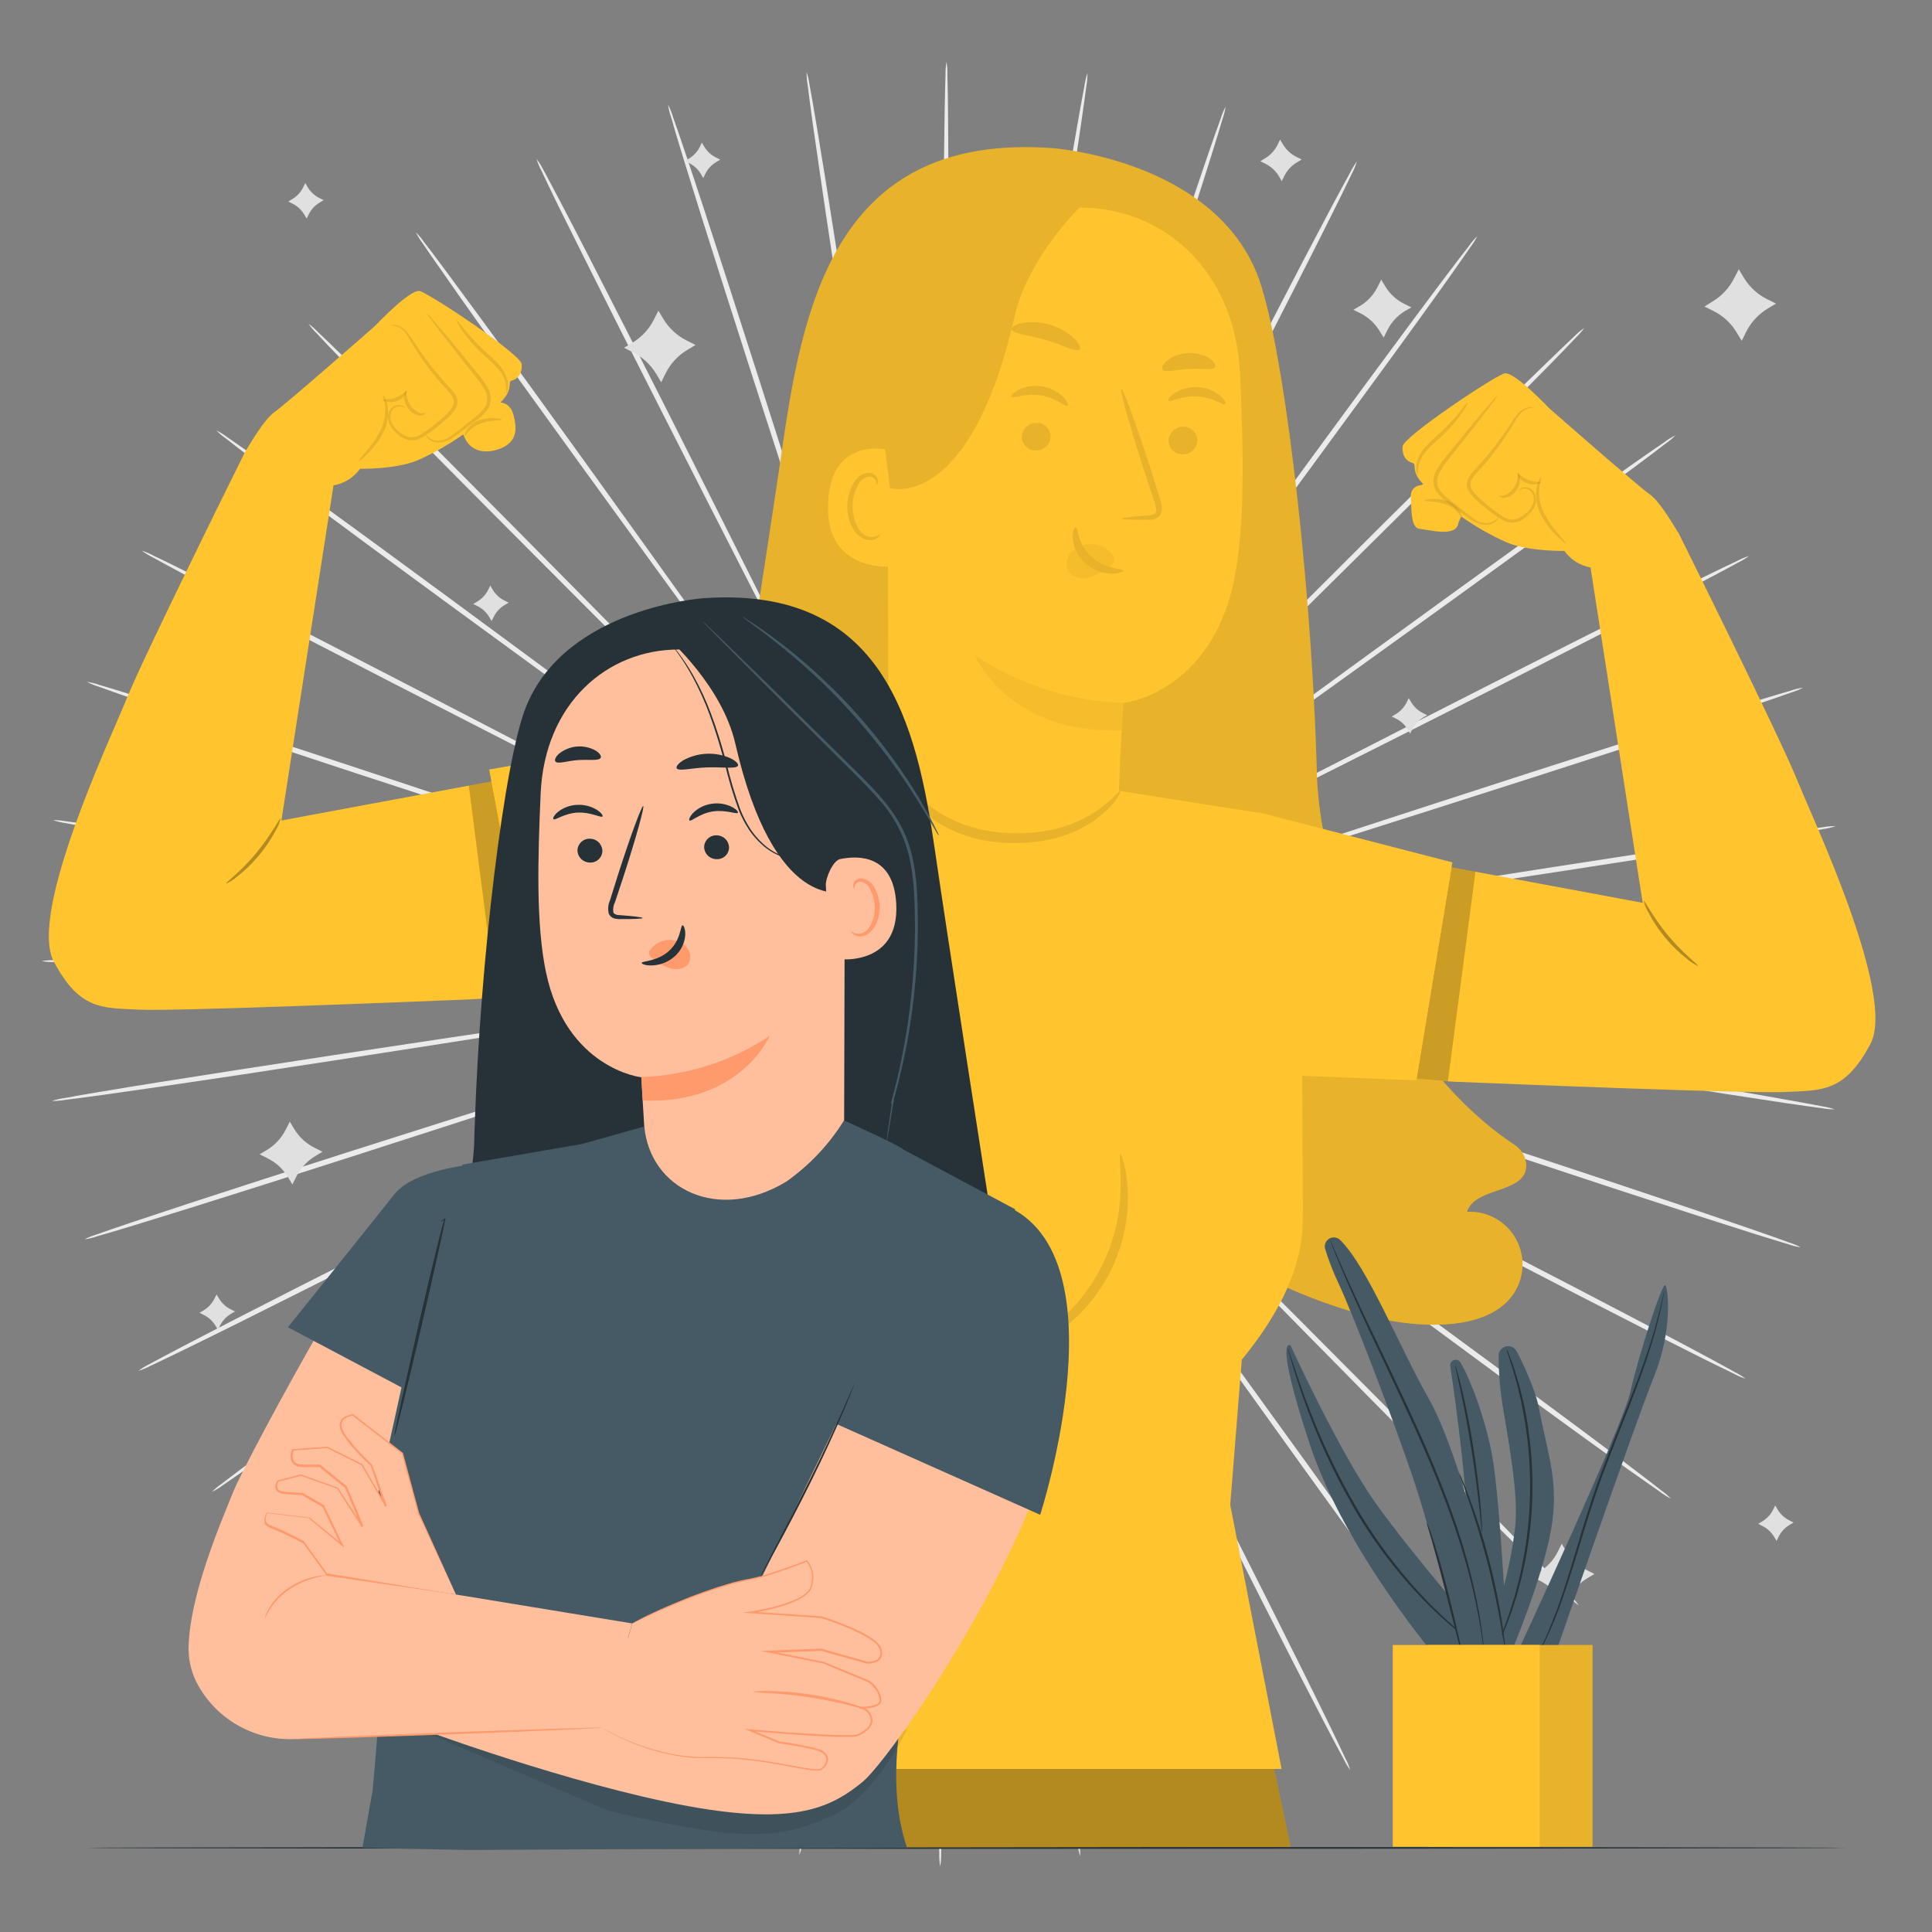 <svg width="400" height="400" viewBox="0 0 400 400" fill="none" xmlns="http://www.w3.org/2000/svg">
<rect x="0" y="0" width="400" height="400" fill="#808080" stroke="none"/>
<path d="M248.688 200.168L154.192 199.256L125.6 199.12H117.808H115.784C115.555 199.106 115.325 199.106 115.096 199.12C115.323 199.157 115.554 199.173 115.784 199.168L117.808 199.216L125.592 199.312L154.232 199.472L248.728 199.528C285.616 199.528 319.016 199.576 343.192 199.752C355.28 199.84 365.064 199.952 371.824 200.088C375.208 200.152 377.832 200.216 379.608 200.288C380.519 200.268 381.43 200.338 382.328 200.496C381.429 200.641 380.518 200.699 379.608 200.672C377.832 200.72 375.2 200.768 371.824 200.792C365.056 200.856 355.272 200.872 343.184 200.792C318.968 200.84 285.6 200.552 248.688 200.168Z" fill="#EBEBEB"/>
<path d="M247.952 208.496L154.752 192.904L126.48 188.32L118.784 187.128L116.784 186.848C116.557 186.803 116.327 186.779 116.096 186.776C116.315 186.846 116.54 186.897 116.768 186.928L118.76 187.296L126.432 188.6L154.696 193.208L248.04 207.944C284.48 213.664 317.464 218.904 341.32 222.832C353.248 224.8 362.92 226.432 369.552 227.632C372.888 228.224 375.464 228.696 377.216 229.04C378.116 229.169 379.002 229.381 379.864 229.672C378.954 229.678 378.046 229.598 377.152 229.432C375.384 229.2 372.784 228.84 369.44 228.344C362.752 227.352 353.08 225.848 341.144 223.936C317.272 220.088 284.328 214.608 247.952 208.496Z" fill="#EBEBEB"/>
<path d="M245.92 216.6L156.32 186.528L129.12 177.544L121.712 175.144L119.776 174.544C119.556 174.471 119.331 174.413 119.104 174.368C119.309 174.475 119.523 174.563 119.744 174.632L121.656 175.304L129.032 177.808L156.232 186.808L246.088 216.056C281.168 227.44 312.92 237.808 335.864 245.448C347.328 249.264 356.6 252.4 362.992 254.616C366.192 255.72 368.656 256.6 370.328 257.216C371.2 257.481 372.043 257.829 372.848 258.256C371.949 258.119 371.065 257.896 370.208 257.592C368.496 257.088 365.984 256.32 362.76 255.304C356.312 253.272 347 250.264 335.512 246.504C312.544 238.976 280.88 228.368 245.92 216.6Z" fill="#EBEBEB"/>
<path d="M242.64 224.28L158.904 180.488L133.464 167.344L126.52 163.816L124.704 162.928C124.503 162.815 124.291 162.721 124.072 162.648C124.261 162.778 124.459 162.896 124.664 163L126.44 163.968L133.328 167.592L158.76 180.8L242.896 223.832C275.744 240.632 305.472 255.832 326.896 266.984C337.624 272.584 346.288 277.112 352.248 280.304C355.232 281.904 357.536 283.16 359.088 284.032C359.904 284.431 360.68 284.905 361.408 285.448C360.544 285.171 359.708 284.812 358.912 284.376C357.312 283.576 354.912 282.456 351.92 280.944C345.872 277.92 337.144 273.488 326.4 267.952C304.92 256.856 275.312 241.4 242.64 224.28Z" fill="#EBEBEB"/>
<path d="M238.2 231.352L162.336 175.008L139.256 158.048L132.952 153.48L131.296 152.312C131.111 152.176 130.919 152.05 130.72 151.936C130.88 152.103 131.057 152.253 131.248 152.384L132.848 153.616L139.088 158.272L162.144 175.256L238.52 230.904C268.344 252.6 295.32 272.296 314.768 286.664C324.488 293.864 332.368 299.704 337.72 303.784C340.416 305.824 342.52 307.432 343.896 308.536C344.644 309.051 345.339 309.641 345.968 310.296C345.156 309.888 344.384 309.403 343.664 308.848C342.2 307.84 340.048 306.328 337.264 304.36C331.76 300.432 323.84 294.688 314.064 287.56C294.616 273.264 267.792 253.368 238.2 231.352Z" fill="#EBEBEB"/>
<path d="M232.704 237.648L166.528 170.192L146.4 149.848L140.88 144.352L139.424 142.944C139.266 142.776 139.095 142.621 138.912 142.48C139.048 142.666 139.201 142.84 139.368 143L140.76 144.464L146.2 150.064L166.312 170.4C183.424 187.52 207.024 211.152 233.104 237.256C259.184 263.36 282.776 286.976 299.744 304.192C308.232 312.808 315.072 319.8 319.744 324.68C322.088 327.08 323.896 329.016 325.104 330.328C325.761 330.958 326.355 331.649 326.88 332.392C326.14 331.863 325.454 331.263 324.832 330.6C323.536 329.376 321.632 327.552 319.232 325.176C314.432 320.44 307.472 313.536 298.952 304.96C281.92 287.816 258.512 264 232.704 237.648Z" fill="#EBEBEB"/>
<path d="M226.304 243.008L171.424 166.072L154.68 142.872L150.08 136.584L148.864 134.984C148.735 134.791 148.588 134.612 148.424 134.448C148.537 134.651 148.662 134.846 148.8 135.032L149.952 136.696L154.448 143.048L171.2 166.256L226.784 242.68C248.496 272.496 268.12 299.48 282.2 319.176C289.248 329 294.912 336.976 298.784 342.52C300.728 345.288 302.216 347.456 303.208 348.92C303.754 349.644 304.231 350.418 304.632 351.232C303.984 350.595 303.399 349.896 302.888 349.144C301.8 347.736 300.224 345.64 298.208 342.92C294.208 337.488 288.4 329.592 281.32 319.792C267.12 300.224 247.704 273.048 226.304 243.008Z" fill="#EBEBEB"/>
<path d="M219.144 247.304C202.68 214.28 187.776 184.4 176.968 162.736L164.064 137.176L160.504 130.248L159.552 128.456C159.452 128.25 159.337 128.053 159.208 127.864C159.279 128.083 159.37 128.294 159.48 128.496L160.352 130.328C161.152 131.928 162.32 134.328 163.808 137.304L176.696 162.904L219.64 247.088C236.44 279.928 251.584 309.688 262.424 331.304C267.848 342.104 272.2 350.872 275.152 356.952C276.632 359.992 277.768 362.36 278.512 363.976C278.947 364.775 279.298 365.617 279.56 366.488C279.025 365.754 278.559 364.972 278.168 364.152C277.312 362.592 276.08 360.272 274.512 357.272C271.384 351.28 266.912 342.576 261.448 331.792C250.512 310.2 235.576 280.32 219.144 247.304Z" fill="#EBEBEB"/>
<path d="M211.4 250.4C200.328 215.2 190.32 183.344 183.056 160.248C179.376 148.752 176.4 139.448 174.328 132.976C173.28 129.776 172.464 127.296 171.928 125.576C171.648 124.776 171.432 124.12 171.272 123.664C171.206 123.442 171.123 123.225 171.024 123.016C171.058 123.245 171.114 123.47 171.192 123.688L171.768 125.632L174.08 133.064L182.784 160.344L211.952 250.232C223.368 285.304 233.648 317.08 240.96 340.128C244.608 351.648 247.528 360.992 249.488 367.464C250.472 370.664 251.216 373.216 251.704 374.928C252 375.789 252.214 376.675 252.344 377.576C251.922 376.769 251.582 375.922 251.328 375.048C250.728 373.376 249.88 370.888 248.8 367.68C246.656 361.28 243.616 351.968 239.912 340.48C232.48 317.472 222.4 285.6 211.4 250.4Z" fill="#EBEBEB"/>
<path d="M203.256 252.288L189.448 158.8C187.624 146.864 186.152 137.2 185.128 130.496C184.592 127.176 184.176 124.592 183.896 122.808L183.552 120.808C183.521 120.58 183.47 120.355 183.4 120.136C183.407 120.366 183.429 120.596 183.464 120.824C183.528 121.296 183.616 121.968 183.728 122.832C183.992 124.616 184.36 127.208 184.84 130.536C185.864 137.248 187.328 146.912 189.144 158.848C192.904 182.76 198.08 215.752 203.808 252.2C209.536 288.648 214.712 321.6 218.304 345.544C220.096 357.496 221.504 367.184 222.432 373.88C222.888 377.232 223.232 379.832 223.44 381.6C223.598 382.498 223.67 383.409 223.656 384.32C223.373 383.456 223.172 382.566 223.056 381.664C222.728 379.912 222.256 377.328 221.72 373.992C220.608 367.32 219.064 357.656 217.224 345.712C213.52 321.816 208.616 288.8 203.256 252.288Z" fill="#EBEBEB"/>
<path d="M194.92 252.856C195.256 215.952 195.552 182.56 195.776 158.36C195.824 146.28 195.864 136.512 195.896 129.72C195.896 126.36 195.896 123.744 195.896 121.936C195.896 121.064 195.896 120.392 195.896 119.912C195.905 119.679 195.892 119.446 195.856 119.216C195.831 119.447 195.817 119.679 195.816 119.912C195.816 120.392 195.816 121.064 195.768 121.936C195.768 123.744 195.712 126.36 195.672 129.72C195.672 136.504 195.592 146.28 195.536 158.36V252.856C195.536 289.736 195.536 323.136 195.368 347.312C195.288 359.408 195.184 369.192 195.056 375.952C194.992 379.328 194.928 381.952 194.856 383.736C194.875 384.644 194.808 385.552 194.656 386.448C194.506 385.552 194.444 384.644 194.472 383.736C194.424 381.952 194.376 379.328 194.344 375.944C194.28 369.184 194.264 359.4 194.288 347.312C194.288 323.128 194.56 289.736 194.92 252.856Z" fill="#EBEBEB"/>
<path d="M186.592 252.12C192.656 215.72 198.144 182.784 202.128 158.912C204.048 146.992 205.608 137.312 206.696 130.64C207.208 127.312 207.6 124.728 207.88 122.944C208 122.08 208.096 121.416 208.16 120.936C208.206 120.709 208.23 120.479 208.232 120.248C208.158 120.466 208.107 120.691 208.08 120.92L207.712 122.92C207.416 124.696 206.976 127.28 206.408 130.592C205.32 137.296 203.76 146.944 201.824 158.856C198.064 182.768 192.88 215.76 187.144 252.216C181.408 288.672 176.232 321.64 172.312 345.504C170.352 357.432 168.728 367.104 167.552 373.736C166.96 377.064 166.488 379.648 166.144 381.4C166.019 382.3 165.81 383.187 165.52 384.048C165.508 383.138 165.589 382.23 165.76 381.336C165.984 379.568 166.344 376.968 166.84 373.624C167.824 366.936 169.32 357.264 171.232 345.328C175.04 321.448 180.504 288.496 186.592 252.12Z" fill="#EBEBEB"/>
<path d="M178.488 250.096L208.504 160.496C212.288 149.024 215.344 139.744 217.464 133.296C218.496 130.096 219.296 127.6 219.864 125.88L220.464 123.944C220.541 123.729 220.598 123.506 220.632 123.28C220.533 123.488 220.447 123.701 220.376 123.92L219.704 125.832C219.128 127.544 218.288 130.016 217.208 133.2C215.08 139.648 212.016 148.928 208.224 160.4L179.016 250.272C167.656 285.36 157.312 317.12 149.68 340.064C145.872 351.536 142.744 360.808 140.528 367.2C139.424 370.4 138.552 372.872 137.936 374.536C137.673 375.408 137.325 376.252 136.896 377.056C137.045 376.15 137.281 375.261 137.6 374.4C138.096 372.688 138.864 370.176 139.88 366.952C141.904 360.504 144.912 351.192 148.68 339.696C156.152 316.736 166.744 285.056 178.488 250.096Z" fill="#EBEBEB"/>
<path d="M170.8 246.824C187.88 214.112 203.344 184.512 214.544 163.056L227.672 137.6L231.192 130.648L232.088 128.832C232.194 128.627 232.287 128.416 232.368 128.2C232.231 128.387 232.111 128.585 232.008 128.792L231.048 130.576C230.208 132.176 228.984 134.488 227.424 137.464L214.272 162.904L171.296 247.064C154.544 279.928 139.296 309.664 128.192 331.12C122.592 341.848 118.072 350.512 114.888 356.48C113.288 359.464 112.04 361.768 111.168 363.32C110.768 364.137 110.294 364.917 109.752 365.648C110.026 364.78 110.385 363.941 110.824 363.144C111.624 361.544 112.744 359.144 114.248 356.152C117.272 350.096 121.704 341.376 127.224 330.624C138.272 309.12 153.704 279.504 170.8 246.824Z" fill="#EBEBEB"/>
<path d="M163.728 242.4L220 166.48L236.952 143.4C238.92 140.672 240.448 138.552 241.512 137.088L242.68 135.432C242.816 135.247 242.942 135.055 243.056 134.856C242.889 135.016 242.739 135.193 242.608 135.384C242.32 135.768 241.912 136.296 241.376 136.984L236.72 143.224L219.76 166.296C205.512 185.864 185.864 212.864 164.152 242.704C142.44 272.544 122.8 299.504 108.44 318.984C101.24 328.712 95.416 336.584 91.336 341.952C89.296 344.648 87.696 346.752 86.592 348.128C86.071 348.872 85.481 349.565 84.832 350.2C85.236 349.385 85.721 348.613 86.28 347.896C87.288 346.432 88.792 344.28 90.76 341.496C94.68 335.992 100.424 328.064 107.56 318.296C121.856 298.832 141.736 272 163.728 242.4Z" fill="#EBEBEB"/>
<path d="M157.432 236.896L224.848 170.672L245.184 150.504L250.672 144.984L252.08 143.528C252.248 143.372 252.4 143.201 252.536 143.016C252.354 143.155 252.183 143.307 252.024 143.472L250.552 144.872L244.952 150.304L224.608 170.464L157.792 237.288C131.736 263.392 108.104 286.992 90.896 303.976C82.288 312.472 75.296 319.312 70.424 323.976C68.024 326.328 66.088 328.136 64.776 329.344C64.146 330.001 63.455 330.595 62.712 331.12C63.244 330.383 63.844 329.697 64.504 329.072C65.728 327.776 67.552 325.872 69.92 323.472C74.656 318.672 81.56 311.712 90.128 303.176C107.296 286.144 131.104 262.72 157.432 236.896Z" fill="#EBEBEB"/>
<path d="M152.072 230.496L228.968 175.568L252.168 158.768L258.448 154.168L260.048 152.952C260.235 152.819 260.412 152.672 260.576 152.512C260.371 152.618 260.176 152.741 259.992 152.88L258.4 154.072L252 158.576L228.8 175.32L152.408 230.944C122.608 252.68 95.608 272.32 75.952 286.416C66.136 293.472 58.16 299.144 52.616 303.016C49.848 304.952 47.688 306.448 46.216 307.44C45.491 307.992 44.714 308.471 43.896 308.872C44.533 308.223 45.232 307.639 45.984 307.128C47.392 306.032 49.496 304.456 52.208 302.432C57.632 298.432 65.536 292.624 75.32 285.536C94.88 271.344 122.04 251.912 152.072 230.496Z" fill="#EBEBEB"/>
<path d="M147.768 223.336L232.304 181.112L257.864 168.192L264.784 164.624L266.576 163.672C266.782 163.572 266.979 163.457 267.168 163.328C266.95 163.4 266.739 163.491 266.536 163.6L264.712 164.48L257.736 167.936L232.136 180.84L148 223.84C115.2 240.64 85.416 255.84 63.816 266.672C53.016 272.104 44.248 276.456 38.168 279.416C35.128 280.904 32.76 282.032 31.144 282.784C30.343 283.215 29.502 283.566 28.632 283.832C29.372 283.286 30.159 282.807 30.984 282.4C32.584 281.544 34.864 280.312 37.864 278.744C43.856 275.608 52.56 271.136 63.336 265.664C84.896 254.744 114.76 239.792 147.768 223.336Z" fill="#EBEBEB"/>
<path d="M144.64 215.592L234.776 187.2L262.04 178.464L269.44 176.064L271.352 175.408C271.575 175.342 271.792 175.257 272 175.152C271.773 175.197 271.548 175.255 271.328 175.328L269.392 175.904L261.952 178.216L234.68 186.936L144.8 216.128C109.736 227.56 77.968 237.864 54.928 245.184C43.4 248.848 34.064 251.768 27.592 253.736C24.392 254.72 21.84 255.472 20.128 255.952C19.271 256.259 18.383 256.473 17.48 256.592C18.287 256.18 19.131 255.842 20 255.584C21.68 254.984 24.16 254.128 27.368 253.048C33.768 250.896 43.072 247.848 54.568 244.136C77.6 236.712 109.456 226.656 144.64 215.592Z" fill="#EBEBEB"/>
<path d="M142.776 207.456L236.248 193.6L264.56 189.256L272.24 188.016L274.24 187.672C274.467 187.64 274.692 187.592 274.912 187.528C274.681 187.524 274.451 187.542 274.224 187.584L272.216 187.856L264.512 188.968L236.208 193.296L142.856 208C106.4 213.776 73.432 218.952 49.528 222.56C37.576 224.36 27.928 225.76 21.192 226.704C17.84 227.168 15.24 227.504 13.472 227.72C12.574 227.878 11.664 227.951 10.752 227.936C11.617 227.654 12.506 227.453 13.408 227.336C15.16 227.008 17.744 226.536 21.08 225.992C27.752 224.872 37.416 223.328 49.36 221.48C73.256 217.768 106.288 212.84 142.776 207.456Z" fill="#EBEBEB"/>
<path d="M142.2 199.12L236.696 199.92L265.336 200.024H273.12H275.144C275.376 200.041 275.608 200.041 275.84 200.024C275.61 199.987 275.377 199.971 275.144 199.976L273.12 199.936L265.336 199.848L236.696 199.728L142.2 199.784C105.32 199.832 71.92 199.824 47.744 199.672C35.648 199.6 25.864 199.504 19.104 199.376C15.728 199.32 13.096 199.256 11.32 199.184C10.412 199.204 9.504 199.137 8.608 198.984C9.504 198.839 10.412 198.777 11.32 198.8C13.104 198.752 15.728 198.704 19.112 198.672C25.872 198.6 35.656 198.576 47.744 198.592C71.92 198.528 105.32 198.784 142.2 199.12Z" fill="#EBEBEB"/>
<path d="M142.928 190.792L236.152 206.264L264.424 210.816L272.12 211.992L274.128 212.28C274.355 212.321 274.585 212.343 274.816 212.344C274.594 212.276 274.366 212.225 274.136 212.192L272.144 211.832L264.472 210.528L236.2 205.96L142.84 191.344C106.392 185.664 73.4 180.472 49.544 176.568C37.608 174.624 27.944 173 21.296 171.824C17.968 171.24 15.384 170.768 13.64 170.424C12.739 170.302 11.852 170.093 10.992 169.8C11.902 169.788 12.81 169.869 13.704 170.04C15.472 170.264 18.072 170.624 21.416 171.112C28.104 172.096 37.776 173.592 49.712 175.488C73.6 179.288 106.544 184.728 142.928 190.792Z" fill="#EBEBEB"/>
<path d="M144.952 182.68L234.552 212.648L261.752 221.592L269.168 223.992L271.104 224.584C271.32 224.661 271.542 224.72 271.768 224.76C271.564 224.652 271.35 224.566 271.128 224.504L269.216 223.832L261.84 221.336L234.64 212.368L144.8 183.2C109.704 171.856 77.936 161.536 54.992 153.92C43.512 150.12 34.24 146.992 27.848 144.784C24.648 143.68 22.176 142.808 20.504 142.192C19.634 141.927 18.79 141.581 17.984 141.16C18.884 141.29 19.768 141.51 20.624 141.816C22.336 142.32 24.848 143.088 28.072 144.096C34.528 146.12 43.84 149.112 55.336 152.896C78.296 160.392 109.976 170.96 144.952 182.68Z" fill="#EBEBEB"/>
<path d="M148.216 175L232 218.688L257.456 231.8L264.4 235.312L266.224 236.208C266.429 236.314 266.64 236.407 266.856 236.488C266.666 236.353 266.465 236.233 266.256 236.128L264.48 235.168L257.6 231.544L232.152 218.4L148 175.488C115.128 158.76 85.384 143.568 63.92 132.44C53.184 126.84 44.512 122.336 38.552 119.152C35.568 117.552 33.256 116.304 31.704 115.44C30.888 115.037 30.109 114.563 29.376 114.024C30.246 114.293 31.085 114.652 31.88 115.096C33.48 115.856 35.88 117.008 38.88 118.52C44.928 121.528 53.656 125.952 64.416 131.472C85.896 142.504 115.528 157.92 148.216 175Z" fill="#EBEBEB"/>
<path d="M152.656 167.92L228.592 224.168L251.68 241.104L258 245.656L259.648 246.824C259.832 246.965 260.027 247.091 260.232 247.2C260.068 247.04 259.891 246.893 259.704 246.76L258.104 245.528L251.856 240.872L228.8 223.928L152.36 168.368C122.504 146.712 95.504 127.056 76.04 112.704C66.304 105.504 58.44 99.696 53.064 95.616C50.368 93.576 48.264 91.976 46.88 90.872C46.132 90.357 45.438 89.767 44.808 89.112C45.62 89.52 46.392 90.005 47.112 90.56C48.584 91.568 50.736 93.072 53.512 95.04C59.016 98.96 66.944 104.696 76.712 111.84C96.176 126.088 123.032 145.944 152.656 167.92Z" fill="#EBEBEB"/>
<path d="M158.136 161.6L224.4 228.968L244.576 249.288L250.104 254.776L251.56 256.184C251.72 256.353 251.894 256.509 252.08 256.648C251.946 256.46 251.793 256.286 251.624 256.128L250.224 254.664L244.776 249.064L224.616 228.8L157.744 162.032C131.624 136 108 112.36 91.016 95.2C82.512 86.6 75.672 79.608 71.016 74.736C68.664 72.336 66.856 70.4 65.648 69.096C64.989 68.469 64.394 67.778 63.872 67.032C64.594 67.558 65.266 68.15 65.88 68.8C67.176 70.024 69.08 71.848 71.48 74.208C76.28 78.944 83.248 85.84 91.784 94.408C108.856 111.512 132.296 135.304 158.136 161.6Z" fill="#EBEBEB"/>
<path d="M164.536 156.256L219.512 233.112L236.312 256.312L240.92 262.584L242.136 264.184C242.268 264.374 242.415 264.554 242.576 264.72C242.473 264.514 242.349 264.318 242.208 264.136L241.056 262.472L236.544 256.128L219.784 232.928C205.528 213.368 185.856 186.384 164.112 156.568C142.368 126.752 122.704 99.768 108.592 80.152C101.504 70.344 95.832 62.4 91.952 56.8C90.008 54.032 88.512 51.872 87.52 50.4C86.975 49.673 86.496 48.899 86.088 48.088C86.738 48.726 87.325 49.425 87.84 50.176C88.928 51.576 90.512 53.672 92.528 56.392C96.528 61.816 102.344 69.704 109.448 79.496C123.648 99.088 143.096 126.24 164.536 156.256Z" fill="#EBEBEB"/>
<path d="M171.688 151.944C188.2 184.952 203.136 214.816 213.968 236.456L226.904 262.008L230.48 268.928L231.424 270.712C231.526 270.921 231.643 271.121 231.776 271.312C231.705 271.093 231.614 270.882 231.504 270.68C231.296 270.24 231 269.64 230.624 268.848L227.2 261.88C224.144 255.816 219.728 247.096 214.28 236.28L171.2 152.2C154.4 119.4 139.2 89.632 128.304 68.04C122.872 57.24 118.512 48.48 115.504 42.44C114.024 39.4 112.888 37.032 112.136 35.416C111.704 34.619 111.352 33.78 111.088 32.912C111.635 33.629 112.114 34.395 112.52 35.2C113.376 36.8 114.608 39.08 116.176 42.08C119.32 48.064 123.792 56.768 129.28 67.544C140.24 89.088 155.2 118.952 171.688 151.944Z" fill="#EBEBEB"/>
<path d="M179.424 148.8C190.544 184 200.6 215.832 207.888 238.912C211.576 250.408 214.568 259.712 216.648 266.176C217.696 269.376 218.52 271.856 219.048 273.576C219.336 274.376 219.552 275.032 219.704 275.488C219.766 275.71 219.852 275.924 219.96 276.128C219.92 275.903 219.863 275.681 219.792 275.464C219.648 275 219.456 274.36 219.208 273.52L216.888 266.088C214.816 259.624 211.832 250.32 208.152 238.816C200.648 215.808 190.304 184.056 178.864 148.968C167.424 113.88 157.08 82.152 149.752 59.112C146.08 47.592 143.152 38.256 141.176 31.784C140.192 28.584 139.44 26.032 138.96 24.32C138.66 23.463 138.443 22.579 138.312 21.68C138.733 22.484 139.074 23.328 139.328 24.2C139.936 25.88 140.784 28.36 141.864 31.568C144.024 37.968 147.08 47.272 150.792 58.768C158.264 81.8 168.352 113.64 179.424 148.8Z" fill="#EBEBEB"/>
<path d="M187.568 146.944C193.008 183.44 197.928 216.472 201.496 240.408C203.328 252.344 204.824 262.008 205.856 268.712L207.096 276.4C207.248 277.264 207.36 277.92 207.44 278.4C207.472 278.628 207.523 278.853 207.592 279.072C207.585 278.842 207.563 278.612 207.528 278.384C207.464 277.904 207.376 277.24 207.256 276.376C207 274.584 206.624 272 206.136 268.672C205.104 261.96 203.624 252.296 201.8 240.368C198.008 216.456 192.792 183.472 187.016 147.032C181.24 110.592 176 77.6 172.408 53.704C170.592 41.752 169.208 32.104 168.24 25.376C167.776 22.024 167.44 19.424 167.224 17.648C167.061 16.753 166.986 15.845 167 14.936C167.289 15.799 167.492 16.689 167.608 17.592C167.936 19.344 168.408 21.928 168.952 25.264C170.072 31.936 171.624 41.592 173.488 53.536C177.216 77.432 182.16 110.456 187.568 146.944Z" fill="#EBEBEB"/>
<path d="M195.904 146.4C195.616 183.296 195.36 216.688 195.168 240.896C195.168 252.968 195.104 262.744 195.088 269.536C195.088 272.896 195.088 275.512 195.088 277.32C195.088 278.192 195.088 278.864 195.088 279.344C195.074 279.573 195.074 279.803 195.088 280.032C195.125 279.805 195.141 279.574 195.136 279.344C195.136 278.864 195.136 278.192 195.176 277.32C195.176 275.512 195.224 272.896 195.264 269.536C195.264 262.744 195.32 252.968 195.368 240.896C195.368 216.688 195.296 183.296 195.248 146.4C195.2 109.504 195.16 76.112 195.296 51.936C195.36 39.848 195.456 30.064 195.576 23.304C195.632 19.92 195.696 17.296 195.76 15.512C195.741 14.604 195.808 13.696 195.96 12.8C196.111 13.698 196.172 14.61 196.144 15.52C196.2 17.296 196.248 19.92 196.28 23.304C196.352 30.064 196.392 39.848 196.376 51.944C196.448 76.088 196.216 109.488 195.904 146.4Z" fill="#EBEBEB"/>
<path d="M204.232 147.088C198.208 183.496 192.8 216.44 188.8 240.32C186.888 252.24 185.344 261.92 184.272 268.6C183.76 271.92 183.368 274.504 183.096 276.296C182.976 277.16 182.88 277.824 182.816 278.296C182.776 278.523 182.752 278.753 182.744 278.984C182.819 278.766 182.87 278.541 182.896 278.312C182.987 277.843 183.107 277.179 183.256 276.32C183.56 274.536 183.992 271.96 184.552 268.64C185.632 261.944 187.184 252.288 189.104 240.368C192.832 216.456 197.976 183.456 203.664 147C209.352 110.544 214.504 77.552 218.4 53.688C220.344 41.76 221.96 32.088 223.128 25.448C223.712 22.12 224.184 19.536 224.52 17.784C224.645 16.884 224.854 15.997 225.144 15.136C225.157 16.045 225.079 16.954 224.912 17.848C224.688 19.616 224.328 22.216 223.84 25.56C222.864 32.256 221.376 41.92 219.48 53.864C215.696 77.744 210.272 110.704 204.232 147.088Z" fill="#EBEBEB"/>
<path d="M212.344 149.104C200.664 184.104 190.096 215.784 182.44 238.744C178.672 250.216 175.624 259.504 173.512 265.944C172.488 269.144 171.688 271.64 171.112 273.36C170.856 274.2 170.664 274.84 170.52 275.296C170.447 275.516 170.389 275.741 170.344 275.968C170.45 275.764 170.536 275.549 170.6 275.328L171.272 273.416L173.76 266.04L182.712 238.84L211.784 148.928C223.104 113.824 233.384 82.056 241.008 59.096C244.8 47.624 247.92 38.344 250.12 31.952C251.224 28.752 252.096 26.28 252.712 24.608C252.97 23.735 253.316 22.891 253.744 22.088C253.612 22.988 253.389 23.872 253.08 24.728C252.584 26.44 251.824 28.952 250.808 32.176C248.792 38.632 245.808 47.952 242.056 59.448C234.584 82.4 224.04 114.128 212.344 149.104Z" fill="#EBEBEB"/>
<path d="M220 152.368L176.392 236.192L163.296 261.656L159.784 268.608L158.896 270.4C158.788 270.604 158.694 270.815 158.616 271.032C158.754 270.848 158.872 270.649 158.968 270.44L159.936 268.656C160.736 267.056 161.984 264.736 163.552 261.76L176.664 236.304C187.648 214.704 202.792 184.976 219.536 152.088C236.28 119.2 251.416 89.48 262.528 68C268.088 57.264 272.624 48.592 275.8 42.624C277.4 39.64 278.648 37.328 279.512 35.776C279.906 34.955 280.38 34.175 280.928 33.448C280.652 34.331 280.294 35.185 279.856 36C279.096 37.6 277.944 40 276.44 43C273.432 49.056 269.008 57.784 263.496 68.544C252.48 90.024 237.08 119.664 220 152.368Z" fill="#EBEBEB"/>
<path d="M227.112 156.8L170.904 232.8L153.992 255.904L149.44 262.224L148.272 263.88C148.136 264.065 148.01 264.257 147.896 264.456C148.062 264.297 148.209 264.12 148.336 263.928L149.568 262.328L154.216 256.08C158.216 250.608 164.016 242.728 171.152 232.984L226.656 156.512C248.296 126.64 267.936 99.624 282.272 80.16C289.472 70.416 295.272 62.56 299.352 57.168C301.384 54.472 302.984 52.368 304.088 50.984C304.603 50.236 305.193 49.542 305.848 48.912C305.439 49.719 304.954 50.485 304.4 51.2C303.392 52.672 301.888 54.824 299.928 57.6C296.008 63.112 290.28 71.04 283.128 80.8C268.904 100.296 249.064 127.2 227.112 156.8Z" fill="#EBEBEB"/>
<path d="M233.408 162.28L166.08 228.584L145.768 248.8C143.368 251.2 141.56 253.048 140.288 254.328C139.688 254.96 139.216 255.44 138.88 255.784C138.714 255.944 138.561 256.118 138.424 256.304C138.608 256.164 138.782 256.012 138.944 255.848L140.408 254.448L146.008 249L166.288 228.8L233.016 161.88C259.04 135.744 282.616 112.112 299.832 95.112C308.424 86.608 315.408 79.752 320.28 75.056C322.68 72.712 324.608 70.896 325.88 69.688C326.527 69.028 327.237 68.433 328 67.912C327.471 68.652 326.871 69.338 326.208 69.96C324.992 71.256 323.168 73.16 320.808 75.56C316.072 80.36 309.184 87.336 300.624 95.872C283.488 112.968 259.712 136.416 233.408 162.28Z" fill="#EBEBEB"/>
<path d="M238.784 168.672L161.984 223.696L138.784 240.496L132.504 245.112L130.904 246.328C130.713 246.459 130.534 246.607 130.368 246.768C130.572 246.661 130.767 246.538 130.952 246.4L132.616 245.24L138.96 240.728L162.16 223.928C181.704 209.648 208.68 189.96 238.48 168.2C268.28 146.44 295.24 126.76 314.864 112.632C324.656 105.6 332.624 99.904 338.16 96C340.928 94.056 343.088 92.56 344.56 91.568C345.285 91.016 346.062 90.537 346.88 90.136C346.243 90.784 345.544 91.369 344.792 91.88C343.384 92.976 341.288 94.56 338.576 96.576C333.152 100.576 325.264 106.408 315.48 113.512C295.92 127.744 268.8 147.2 238.784 168.672Z" fill="#EBEBEB"/>
<path d="M243.096 175.824L158.608 218.152L133.072 231.112L126.152 234.688L124.368 235.64C124.16 235.739 123.959 235.854 123.768 235.984C123.987 235.913 124.198 235.822 124.4 235.712L126.224 234.832L133.2 231.368L158.744 218.4L242.84 175.288C275.64 158.44 305.384 143.232 326.976 132.344C337.768 126.904 346.528 122.536 352.576 119.544C355.616 118.056 357.984 116.92 359.6 116.168C360.401 115.737 361.242 115.386 362.112 115.12C361.376 115.654 360.594 116.122 359.776 116.52C358.216 117.376 355.896 118.616 352.904 120.184C346.92 123.328 338.216 127.816 327.448 133.296C305.928 144.336 276.08 159.32 243.096 175.824Z" fill="#EBEBEB"/>
<path d="M246.232 183.56L156.136 212.072L128.88 220.872L121.48 223.312L119.568 223.968C119.346 224.03 119.132 224.116 118.928 224.224C119.152 224.177 119.374 224.119 119.592 224.048L121.536 223.472L128.968 221.144L156.232 212.344L246.056 183.008C281.112 171.528 312.864 161.184 335.904 153.832C347.416 150.152 356.752 147.224 363.216 145.24C366.456 144.256 368.968 143.504 370.68 143.016C371.537 142.709 372.425 142.495 373.328 142.376C372.518 142.792 371.672 143.132 370.8 143.392C369.128 143.992 366.64 144.848 363.44 145.928C357.04 148.096 347.736 151.152 336.24 154.88C313.232 162.352 281.4 172.456 246.232 183.56Z" fill="#EBEBEB"/>
<path d="M248.104 191.696L154.648 205.688L126.352 210.064L118.664 211.312L116.664 211.656C116.436 211.688 116.212 211.739 115.992 211.808C116.222 211.801 116.452 211.779 116.68 211.744L118.688 211.472L126.392 210.344L154.696 205.984L248 191.144C284.416 185.328 317.408 180.112 341.312 176.472C353.264 174.656 362.912 173.232 369.64 172.296C372.992 171.824 375.592 171.496 377.36 171.272C378.255 171.11 379.163 171.035 380.072 171.048C379.21 171.333 378.324 171.536 377.424 171.656C375.672 171.984 373.088 172.456 369.752 173.008C363.08 174.128 353.424 175.688 341.48 177.56C317.6 181.296 284.584 186.272 248.104 191.696Z" fill="#EBEBEB"/>
<path d="M285.96 57.888L286.8 59.28C287.741 60.847 289.113 62.111 290.752 62.92L292.216 63.64L290.816 64.44C289.257 65.402 288.004 66.786 287.2 68.432L286.48 69.896L285.6 68.496C284.659 66.933 283.291 65.673 281.656 64.864L280.192 64.136L281.584 63.336C283.151 62.398 284.414 61.029 285.224 59.392L285.96 57.888Z" fill="#E0E0E0"/>
<path d="M284.224 221.512L284.736 222.368C285.308 223.323 286.14 224.094 287.136 224.592L288.032 225.032L287.176 225.552C286.219 226.122 285.447 226.955 284.952 227.952L284.512 228.84L284 228C283.429 227.043 282.596 226.268 281.6 225.768L280.712 225.328L281.56 224.816C282.517 224.245 283.291 223.412 283.792 222.416L284.224 221.512Z" fill="#E0E0E0"/>
<path d="M367.536 311.696L368.048 312.544C368.617 313.501 369.451 314.273 370.448 314.768L371.336 315.216L370.488 315.728C369.533 316.3 368.762 317.132 368.264 318.128L367.816 319.024L367.304 318.168C366.732 317.213 365.9 316.441 364.904 315.944L364.016 315.496L364.864 314.984C365.819 314.412 366.591 313.58 367.088 312.584L367.536 311.696Z" fill="#E0E0E0"/>
<path d="M44.84 268L45.352 268.848C45.924 269.803 46.756 270.575 47.752 271.072L48.64 271.52L47.792 272.032C46.835 272.601 46.063 273.435 45.568 274.432L45.12 275.32L44.608 274.472C44.036 273.517 43.204 272.746 42.208 272.248L41.312 271.8L42.168 271.288C43.123 270.716 43.895 269.884 44.392 268.888L44.84 268Z" fill="#E0E0E0"/>
<path d="M145.312 29.528L145.824 30.384C146.398 31.337 147.23 32.108 148.224 32.608L149.112 33.048L148.264 33.56C147.309 34.132 146.537 34.964 146.04 35.96L145.6 36.872L145.096 36C144.522 35.047 143.69 34.276 142.696 33.776L141.808 33.336L142.656 32.824C143.611 32.252 144.382 31.42 144.88 30.424L145.312 29.528Z" fill="#E0E0E0"/>
<path d="M63.2 37.912L63.712 38.768C64.284 39.723 65.117 40.495 66.112 40.992L67.008 41.44L66.152 41.952C65.199 42.526 64.428 43.358 63.928 44.352L63.488 45.24L62.976 44.392C62.407 43.435 61.573 42.663 60.576 42.168L59.68 41.72L60.536 41.208C61.491 40.636 62.263 39.804 62.76 38.808L63.2 37.912Z" fill="#E0E0E0"/>
<path d="M101.504 121.248L102.016 122.096C102.587 123.053 103.42 123.828 104.416 124.328L105.312 124.768L104.456 125.28C103.501 125.852 102.73 126.684 102.232 127.68L101.784 128.576L101.272 127.72C100.7 126.765 99.868 125.993 98.872 125.496L97.984 125.056L98.832 124.536C99.789 123.966 100.561 123.133 101.056 122.136L101.504 121.248Z" fill="#E0E0E0"/>
<path d="M291.664 144.544L292.184 145.392C292.753 146.351 293.586 147.126 294.584 147.624L295.472 148.064L294.624 148.576C293.667 149.147 292.892 149.98 292.392 150.976L291.952 151.872L291.44 151.016C290.868 150.061 290.036 149.289 289.04 148.792L288.144 148.352L289 147.832C289.957 147.262 290.729 146.429 291.224 145.432L291.664 144.544Z" fill="#E0E0E0"/>
<path d="M284.224 313.752L284.736 314.608C285.308 315.563 286.141 316.335 287.136 316.832L288.032 317.272L287.176 317.792C286.22 318.362 285.447 319.195 284.952 320.192L284.512 321.08L283.992 320.232C283.421 319.275 282.588 318.5 281.592 318L280.704 317.56L281.552 317.048C282.509 316.477 283.284 315.644 283.784 314.648L284.224 313.752Z" fill="#E0E0E0"/>
<path d="M136.312 64.32L137.344 66.04C138.508 67.972 140.202 69.529 142.224 70.528L144 71.424L142.28 72.456C140.344 73.615 138.786 75.31 137.792 77.336L136.896 79.136L135.864 77.408C134.698 75.478 133.005 73.921 130.984 72.92L129.208 72L130.928 70.96C132.864 69.802 134.425 68.11 135.424 66.088L136.312 64.32Z" fill="#E0E0E0"/>
<path d="M360 55.752L361.032 57.472C362.193 59.406 363.883 60.966 365.904 61.968L367.712 62.856L365.984 63.888C364.054 65.054 362.497 66.747 361.496 68.768L360.608 70.568L359.568 68.848C358.411 66.913 356.719 65.354 354.696 64.36L352.896 63.464L354.592 62.4C356.524 61.236 358.082 59.542 359.08 57.52L360 55.752Z" fill="#E0E0E0"/>
<path d="M265.024 28.904L265.624 29.896C266.295 31.022 267.279 31.928 268.456 32.504L269.504 33.024L268.504 33.624C267.378 34.295 266.472 35.279 265.896 36.456L265.376 37.504L264.8 36.504C264.129 35.378 263.145 34.472 261.968 33.896L260.928 33.376L261.92 32.776C263.046 32.105 263.952 31.121 264.528 29.944L265.024 28.904Z" fill="#E0E0E0"/>
<path d="M60 232.224L60.904 233.728C61.921 235.42 63.404 236.784 65.176 237.656L66.776 238.456L65.264 239.36C63.573 240.379 62.21 241.862 61.336 243.632L60.536 245.232L59.632 243.72C58.615 242.028 57.132 240.664 55.36 239.792L53.76 238.992L55.272 238.08C56.965 237.06 58.328 235.574 59.2 233.8L60 232.224Z" fill="#E0E0E0"/>
<path d="M323.336 319.632L324.24 321.144C325.257 322.836 326.74 324.2 328.512 325.072L330.112 325.872L328.6 326.776C326.907 327.793 325.544 329.276 324.672 331.048L323.872 332.648L322.968 331.136C321.951 329.444 320.468 328.08 318.696 327.208L317.096 326.408L318.608 325.504C320.3 324.487 321.664 323.004 322.536 321.232L323.336 319.632Z" fill="#E0E0E0"/>
<path d="M382.048 382.576C382.048 382.688 300.536 382.784 200.008 382.784C99.48 382.784 17.952 382.688 17.952 382.576C17.952 382.464 99.448 382.4 200 382.4C300.552 382.4 382.048 382.456 382.048 382.576Z" fill="#263238"/>
<path d="M260.104 348.64L259.144 347.184L142.592 343.216L127.688 382.536L267.2 382.368L260.104 348.64Z" fill="#FFC42E"/>
<path opacity="0.3" d="M260.104 348.64L259.144 347.184L142.592 343.216L127.688 382.536L267.2 382.368L260.104 348.64Z" fill="black"/>
<path d="M316 241.144C315.945 240.3 315.689 239.482 315.253 238.757C314.817 238.032 314.215 237.421 313.496 236.976C291.184 222.216 274.376 189.496 272.696 161.776C272.653 160.176 272.605 158.576 272.552 156.976C271.264 117.376 265.432 69.344 260.192 56.536C250.52 32.888 217.792 30.664 217.792 30.664C174.312 27.552 166.592 60.968 162.16 91.4C159.432 110.32 148.912 177.92 148.912 177.92L156.912 181.008C166.328 208.912 187.528 231.472 215.088 241.808C223.088 244.832 229.888 246.04 233.072 243.448C245.787 256.353 261.508 265.898 278.824 271.224C285.848 273.36 293.224 274.784 300.52 274.104C305.264 273.656 310.264 272.088 313.096 268.256C314.321 266.592 315.049 264.614 315.195 262.553C315.34 260.492 314.897 258.431 313.917 256.612C312.938 254.793 311.461 253.289 309.66 252.275C307.859 251.262 305.808 250.781 303.744 250.888C305.352 245.6 316.192 247.2 316 241.144Z" fill="#FFC42E"/>
<g opacity="0.3">
<path opacity="0.3" d="M316 241.144C315.945 240.3 315.689 239.482 315.253 238.757C314.817 238.032 314.215 237.421 313.496 236.976C291.184 222.216 274.376 189.496 272.696 161.776C272.653 160.176 272.605 158.576 272.552 156.976C271.264 117.376 265.432 69.344 260.192 56.536C250.52 32.888 217.792 30.664 217.792 30.664C174.312 27.552 166.592 60.968 162.16 91.4C159.432 110.32 148.912 177.92 148.912 177.92L156.912 181.008C166.328 208.912 187.528 231.472 215.088 241.808C223.088 244.832 229.888 246.04 233.072 243.448C245.787 256.353 261.508 265.898 278.824 271.224C285.848 273.36 293.224 274.784 300.52 274.104C305.264 273.656 310.264 272.088 313.096 268.256C314.321 266.592 315.049 264.614 315.195 262.553C315.34 260.492 314.897 258.431 313.917 256.612C312.938 254.793 311.461 253.289 309.66 252.275C307.859 251.262 305.808 250.781 303.744 250.888C305.352 245.6 316.192 247.2 316 241.144Z" fill="black"/>
</g>
<path d="M223.552 42.976L220.8 40.376L191.432 52.224C189.381 52.339 187.447 53.218 186.012 54.689C184.577 56.16 183.745 58.114 183.68 60.168L183.944 155.952C183.904 162.448 185.208 168.072 189.128 173.248L193.256 178.696C202.672 191.128 222.056 190.104 229.488 176.408C229.939 175.632 230.288 174.801 230.528 173.936C230.71 173.229 230.854 172.514 230.96 171.792C231.84 164.088 231.888 157.392 231.888 157.392C232.408 148.936 232.584 145.464 232.584 145.544C232.584 145.624 250.592 143.472 255.456 120.36C257.856 108.864 257.424 93.056 256.744 77.496C255.8 56 240.864 42.952 223.552 42.976Z" fill="#FFC42E"/>
<g opacity="0.3">
<path opacity="0.3" d="M217.52 90.4C217.491 91.18 217.157 91.918 216.59 92.455C216.023 92.992 215.269 93.285 214.488 93.272C214.106 93.284 213.726 93.219 213.37 93.081C213.014 92.943 212.689 92.736 212.414 92.47C212.14 92.204 211.921 91.887 211.772 91.535C211.622 91.184 211.545 90.806 211.544 90.424C211.577 89.645 211.912 88.91 212.478 88.374C213.044 87.838 213.797 87.543 214.576 87.552C214.958 87.541 215.337 87.607 215.693 87.745C216.049 87.883 216.373 88.091 216.647 88.356C216.922 88.622 217.14 88.939 217.29 89.29C217.44 89.641 217.518 90.018 217.52 90.4Z" fill="black"/>
</g>
<g opacity="0.3">
<path opacity="0.3" d="M247.912 91.2C247.879 91.978 247.543 92.713 246.977 93.247C246.411 93.782 245.659 94.075 244.88 94.064C244.498 94.076 244.118 94.011 243.762 93.873C243.406 93.735 243.081 93.528 242.806 93.262C242.532 92.996 242.313 92.679 242.164 92.327C242.014 91.976 241.937 91.598 241.936 91.216C241.965 90.437 242.298 89.701 242.863 89.164C243.428 88.627 244.181 88.333 244.96 88.344C245.343 88.333 245.723 88.399 246.08 88.538C246.437 88.676 246.762 88.885 247.037 89.151C247.312 89.417 247.531 89.735 247.681 90.087C247.832 90.439 247.91 90.817 247.912 91.2Z" fill="black"/>
</g>
<g opacity="0.3">
<path opacity="0.3" d="M253.664 83.656C253.28 84.024 251.096 82.24 247.88 82.056C244.664 81.872 242.232 83.392 241.904 82.976C241.736 82.8 242.152 82.112 243.216 81.376C244.652 80.484 246.328 80.056 248.016 80.152C249.69 80.23 251.295 80.838 252.6 81.888C253.6 82.768 253.856 83.488 253.664 83.656Z" fill="black"/>
</g>
<g opacity="0.3">
<path opacity="0.3" d="M221.04 84C220.616 84.328 218.64 82.32 215.44 81.84C212.24 81.36 209.68 82.592 209.392 82.144C209.248 81.952 209.728 81.344 210.864 80.728C212.387 79.984 214.103 79.729 215.776 80C217.431 80.252 218.962 81.023 220.152 82.2C221.016 83.096 221.248 83.848 221.04 84Z" fill="black"/>
</g>
<g opacity="0.3">
<path opacity="0.3" d="M232.272 107.392C232.272 107.208 234.28 106.968 237.544 106.712C238.344 106.712 239.144 106.544 239.32 105.992C239.496 105.44 239.24 104.504 238.888 103.528L236.776 97.128C233.848 88.056 231.776 80.616 232.144 80.504C232.512 80.392 235.176 87.648 238.104 96.712C238.808 98.952 239.48 101.08 240.112 103.112C240.376 104.056 240.864 105.144 240.376 106.352C240.244 106.636 240.049 106.887 239.804 107.084C239.56 107.281 239.274 107.419 238.968 107.488C238.509 107.59 238.038 107.631 237.568 107.608C234.296 107.664 232.272 107.576 232.272 107.392Z" fill="black"/>
</g>
<g opacity="0.2">
<path opacity="0.2" d="M232.584 145.552C221.605 145.168 210.949 141.745 201.8 135.664C201.8 135.664 208.84 152.184 232.264 151.176L232.584 145.552Z" fill="black"/>
</g>
<path d="M230.52 115.072C229.947 114.273 229.18 113.634 228.291 113.214C227.402 112.794 226.421 112.607 225.44 112.672C224.727 112.699 224.027 112.871 223.382 113.176C222.737 113.481 222.161 113.914 221.688 114.448C221.232 114.962 220.945 115.603 220.865 116.286C220.785 116.968 220.916 117.658 221.24 118.264C222.04 119.528 223.848 119.904 225.4 119.544C226.946 119.083 228.385 118.319 229.632 117.296C230.006 117.055 230.334 116.749 230.6 116.392C230.725 116.219 230.797 116.014 230.807 115.8C230.817 115.587 230.765 115.376 230.656 115.192" fill="#FFC42E"/>
<g opacity="0.2">
<path opacity="0.2" d="M230.52 115.072C229.947 114.273 229.18 113.634 228.291 113.214C227.402 112.794 226.421 112.607 225.44 112.672C224.727 112.699 224.027 112.871 223.382 113.176C222.737 113.481 222.161 113.914 221.688 114.448C221.232 114.962 220.945 115.603 220.865 116.286C220.785 116.968 220.916 117.658 221.24 118.264C222.04 119.528 223.848 119.904 225.4 119.544C226.946 119.083 228.385 118.319 229.632 117.296C230.006 117.055 230.334 116.749 230.6 116.392C230.725 116.219 230.797 116.014 230.807 115.8C230.817 115.587 230.765 115.376 230.656 115.192" fill="black"/>
</g>
<g opacity="0.3">
<path opacity="0.3" d="M223.56 72.368C222.928 73.056 220.128 71.424 216.472 70.376C212.816 69.328 209.6 69.088 209.448 68.168C209.384 67.736 210.192 67.184 211.656 66.88C213.575 66.561 215.541 66.683 217.406 67.237C219.27 67.792 220.984 68.764 222.416 70.08C223.472 71.136 223.848 72.04 223.56 72.368Z" fill="black"/>
</g>
<g opacity="0.3">
<path opacity="0.3" d="M251.56 76C251.056 76.8 248.784 76.192 246.12 76.368C243.456 76.544 241.248 77.24 240.672 76.52C240.416 76.168 240.712 75.416 241.64 74.648C242.897 73.708 244.406 73.164 245.974 73.087C247.542 73.01 249.097 73.403 250.44 74.216C251.416 74.888 251.784 75.616 251.56 76Z" fill="black"/>
</g>
<path d="M184.272 101.048C184.272 101.048 200.736 106.168 210.056 65.528C213.256 51.632 226.128 40.376 226.128 40.376L220.896 38.776C220.896 38.776 188.424 47.928 187.88 48.376C187.336 48.824 179.688 65.176 179.688 65.176L184.272 101.048Z" fill="#FFC42E"/>
<path d="M188.328 99.536C188.408 97.8 186.608 93.608 184.912 93.256C180.368 92.312 172.112 92.264 171.448 103.88C170.544 119.76 186.648 117.392 186.728 116.936C186.808 116.48 188.04 105.528 188.328 99.536Z" fill="#FFC42E"/>
<g opacity="0.3">
<path opacity="0.3" d="M182.216 110.648C182.152 110.592 181.928 110.824 181.416 111.008C180.745 111.255 180.004 111.23 179.352 110.936C177.704 110.224 176.448 107.48 176.528 104.616C176.565 103.251 176.907 101.912 177.528 100.696C177.706 100.209 177.998 99.773 178.382 99.425C178.765 99.077 179.227 98.826 179.728 98.696C180.052 98.627 180.39 98.674 180.682 98.829C180.975 98.984 181.204 99.237 181.328 99.544C181.512 100 181.392 100.344 181.48 100.344C181.568 100.344 181.832 100.096 181.744 99.432C181.676 99.034 181.476 98.67 181.176 98.4C180.758 98.046 180.218 97.871 179.672 97.912C178.44 97.912 177.272 98.992 176.64 100.208C175.882 101.545 175.467 103.048 175.432 104.584C175.352 107.784 176.816 110.872 179.072 111.664C179.492 111.813 179.94 111.866 180.383 111.819C180.826 111.772 181.253 111.626 181.632 111.392C182.168 111.024 182.272 110.672 182.216 110.648Z" fill="black"/>
</g>
<g opacity="0.3">
<path opacity="0.3" d="M184.272 101.048C184.272 101.048 200.736 106.168 210.056 65.528C213.256 51.632 226.128 40.376 226.128 40.376L220.896 38.776C220.896 38.776 188.424 47.928 187.88 48.376C187.336 48.824 179.688 65.176 179.688 65.176L184.272 101.048Z" fill="black"/>
</g>
<path d="M222.696 109.144C223.224 109.144 223.056 112.632 225.896 115.256C228.736 117.88 232.488 117.656 232.496 118.176C232.496 118.392 231.632 118.808 230.096 118.776C228.05 118.703 226.095 117.909 224.576 116.536C223.121 115.216 222.235 113.384 222.104 111.424C222.032 109.952 222.464 109.112 222.696 109.144Z" fill="#FFC42E"/>
<g opacity="0.3">
<path opacity="0.3" d="M222.696 109.144C223.224 109.144 223.056 112.632 225.896 115.256C228.736 117.88 232.488 117.656 232.496 118.176C232.496 118.392 231.632 118.808 230.096 118.776C228.05 118.703 226.095 117.909 224.576 116.536C223.121 115.216 222.235 113.384 222.104 111.424C222.032 109.952 222.464 109.112 222.696 109.144Z" fill="black"/>
</g>
<path d="M347.432 110.168C347.432 110.168 368.656 152.872 372.232 161.848C375.352 169.616 392.6 206.008 387.264 216.104C381.928 226.2 377.2 225.704 369.768 226.08C362.336 226.456 313.992 224.48 301.456 223.976C285.512 223.312 267.968 218.784 267.968 218.784L276.192 175.032L340.104 186.92L329.304 117.488L347.432 110.168Z" fill="#FFC42E"/>
<path d="M347.552 110.488C347.552 110.488 343.872 103.944 341.592 102.376C339.312 100.808 320.792 84.568 320.792 84.568C320.792 84.568 313.528 76.872 311.528 77.304C309.528 77.736 290.576 90.4 290.4 92.408C290.224 94.416 291.256 95.536 292.4 95.824C293.544 96.112 291.824 97.424 294.8 100.384C294.8 100.384 291.952 100.24 292.096 102.952C292.24 105.664 292.096 109.352 293.952 109.504C295.808 109.656 301.64 111.36 301.952 108.224L302.52 106.936C305.518 109.051 308.718 110.865 312.072 112.352C316.632 114.208 323.896 114.064 323.896 114.064C325.182 115.872 327.127 117.102 329.312 117.488C332.752 117.912 347.552 110.488 347.552 110.488Z" fill="#FFC42E"/>
<g opacity="0.3">
<path opacity="0.3" d="M319.152 98.784C319.088 98.736 318.464 99.456 318.16 100.928C317.832 102.837 318.13 104.801 319.008 106.528C319.882 108.22 321.037 109.751 322.424 111.056C323.456 112.056 324.152 112.608 324.224 112.536C324.296 112.464 323.728 111.784 322.8 110.704C321.575 109.341 320.524 107.831 319.672 106.208C318.862 104.593 318.515 102.784 318.672 100.984C318.824 99.624 319.264 98.84 319.152 98.784Z" fill="black"/>
</g>
<g opacity="0.3">
<path opacity="0.3" d="M310.4 102.544C310.36 102.544 310.4 102.704 310.552 102.856C310.805 103.044 311.119 103.13 311.432 103.096C311.908 103.035 312.367 102.878 312.78 102.633C313.192 102.388 313.551 102.061 313.832 101.672C314.419 100.922 314.729 99.992 314.712 99.04C314.672 98.32 314.432 97.92 314.352 97.952C314.272 97.984 314.28 98.392 314.192 99.016C314.065 99.819 313.741 100.577 313.248 101.224C312.771 101.865 312.105 102.341 311.344 102.584C310.816 102.744 310.512 102.488 310.4 102.544Z" fill="black"/>
</g>
<g opacity="0.3">
<path opacity="0.3" d="M317.536 84.416C317.242 84.303 316.926 84.258 316.612 84.283C316.298 84.308 315.993 84.403 315.72 84.56C315.056 84.874 314.475 85.34 314.024 85.92C313.48 86.576 313.008 87.392 312.424 88.248C311.096 90.271 309.659 92.22 308.12 94.088C307.256 95.144 306.312 96.224 305.296 97.288C304.711 97.844 304.234 98.503 303.888 99.232C303.727 99.65 303.667 100.1 303.714 100.545C303.762 100.99 303.915 101.418 304.16 101.792C304.604 102.475 305.143 103.092 305.76 103.624C306.336 104.144 306.912 104.648 307.496 105.12C308.616 106.056 309.809 106.902 311.064 107.648C311.695 108.01 312.408 108.206 313.136 108.216C313.823 108.194 314.492 107.996 315.08 107.64C316.111 107.047 316.968 106.195 317.568 105.168C317.823 104.732 317.975 104.245 318.014 103.742C318.053 103.239 317.977 102.733 317.792 102.264C317.652 101.905 317.419 101.591 317.117 101.353C316.814 101.115 316.454 100.963 316.072 100.912C315.6 100.84 315.118 100.955 314.728 101.232C314.472 101.432 314.408 101.592 314.416 101.6C314.637 101.419 314.894 101.289 315.171 101.218C315.447 101.148 315.736 101.139 316.016 101.192C316.335 101.257 316.631 101.406 316.874 101.622C317.117 101.838 317.298 102.115 317.4 102.424C317.538 102.835 317.583 103.271 317.532 103.701C317.481 104.132 317.334 104.545 317.104 104.912C316.519 105.828 315.713 106.581 314.76 107.104C314.261 107.401 313.693 107.561 313.112 107.568C312.497 107.545 311.898 107.369 311.368 107.056C310.162 106.312 309.015 105.478 307.936 104.56C307.368 104.096 306.8 103.6 306.232 103.08C305.683 102.6 305.201 102.049 304.8 101.44C304.611 101.161 304.493 100.842 304.454 100.507C304.415 100.173 304.457 99.835 304.576 99.52C304.889 98.876 305.314 98.294 305.832 97.8C306.845 96.696 307.787 95.603 308.656 94.52C310.186 92.613 311.594 90.612 312.872 88.528C313.424 87.64 313.864 86.816 314.344 86.176C314.739 85.62 315.249 85.156 315.84 84.816C316.367 84.552 316.947 84.416 317.536 84.416Z" fill="black"/>
</g>
<g opacity="0.3">
<path opacity="0.3" d="M314.184 98.032C314.096 98.08 314.184 98.416 314.496 98.832C314.933 99.401 315.525 99.831 316.2 100.072C316.873 100.321 317.603 100.374 318.304 100.224C318.84 100.088 319.104 99.872 319.104 99.792C319.104 99.712 317.832 99.896 316.48 99.384C315.128 98.872 314.4 97.92 314.184 98.032Z" fill="black"/>
</g>
<g opacity="0.3">
<path opacity="0.3" d="M310.072 81.848C309.666 82.18 309.301 82.558 308.984 82.976C308.32 83.728 307.384 84.832 306.232 86.176L302.232 91.04L299.88 93.928C298.98 94.947 298.176 96.048 297.48 97.216C297.094 97.832 296.865 98.534 296.813 99.259C296.762 99.984 296.889 100.711 297.184 101.376C297.866 102.481 298.787 103.419 299.88 104.12C301.792 105.544 303.4 106.912 304.984 107.888C305.708 108.344 306.531 108.619 307.384 108.688C308.031 108.712 308.673 108.56 309.24 108.248C310.168 107.696 310.28 107.016 310.248 107.032C309.94 107.431 309.55 107.758 309.104 107.992C308.574 108.235 307.989 108.335 307.408 108.28C306.641 108.184 305.906 107.91 305.264 107.48C303.816 106.512 302.184 105.08 300.312 103.624C299.319 102.965 298.477 102.103 297.84 101.096C297.602 100.532 297.507 99.919 297.561 99.309C297.615 98.7 297.818 98.113 298.152 97.6C298.822 96.468 299.591 95.397 300.448 94.4L302.768 91.488L306.656 86.52C307.76 85.104 308.64 83.944 309.232 83.136C309.566 82.744 309.848 82.311 310.072 81.848Z" fill="black"/>
</g>
<g opacity="0.3">
<path opacity="0.3" d="M303.896 83.312C303.712 83.184 301.384 86.776 297.496 90.224C296.538 91.03 295.647 91.913 294.832 92.864C294.161 93.673 293.665 94.613 293.376 95.624C292.912 97.408 293.512 98.504 293.576 98.448C293.52 97.546 293.623 96.642 293.88 95.776C294.207 94.861 294.71 94.019 295.36 93.296C296.179 92.397 297.059 91.555 297.992 90.776C299.683 89.271 301.201 87.584 302.52 85.744C303.112 85.016 303.578 84.194 303.896 83.312Z" fill="black"/>
</g>
<g opacity="0.3">
<path opacity="0.3" d="M294.944 103.624C294.944 103.88 297.04 103.624 299.288 104.384C300.239 104.722 301.089 105.294 301.76 106.048C302.272 106.632 302.472 107.104 302.56 107.064C302.648 107.024 302.624 106.488 302.168 105.736C301.537 104.784 300.609 104.067 299.528 103.696C298.478 103.333 297.362 103.199 296.256 103.304C295.432 103.376 294.936 103.528 294.944 103.624Z" fill="black"/>
</g>
<path opacity="0.3" d="M340.304 186.48C340.486 187.345 340.819 188.171 341.288 188.92C342.268 190.797 343.448 192.562 344.808 194.184C346.168 195.811 347.696 197.288 349.368 198.592C350.024 199.182 350.776 199.656 351.592 199.992C351.728 199.808 348.488 197.464 345.376 193.712C342.264 189.96 340.504 186.4 340.304 186.48Z" fill="black"/>
<path opacity="0.2" d="M293.288 223.336L300.528 179.552L305.48 180.472L299.768 223.888L293.288 223.336Z" fill="black"/>
<path d="M50.96 93.12C50.96 93.12 29.736 135.832 26.16 144.8C23.04 152.568 5.792 188.96 11.128 199.056C16.464 209.152 21.2 208.656 28.624 209.032C36.048 209.408 84.4 207.432 96.936 206.928C112.888 206.264 130.424 201.736 130.424 201.736L122.2 157.984L58.264 169.872L69.056 100.44L50.96 93.12Z" fill="#FFC42E"/>
<path d="M50.84 93.44C50.84 93.44 54.528 86.904 56.808 85.336C59.088 83.768 77.6 67.52 77.6 67.52C77.6 67.52 84.864 59.824 86.864 60.256C88.864 60.688 107.816 73.36 108 75.36C108.184 77.36 107.144 78.496 106.008 78.776C104.872 79.056 106.576 80.376 103.608 83.336C103.608 83.336 105.616 83.28 106.312 85.904C107.008 88.528 107.112 90.96 104.464 92.456C102.448 93.592 97.648 94.728 95.968 90.056L95.912 89.936C92.916 92.048 89.719 93.859 86.368 95.344C81.808 97.2 74.536 97.056 74.536 97.056C73.25 98.864 71.305 100.094 69.12 100.48C65.64 100.864 50.84 93.44 50.84 93.44Z" fill="#FFC42E"/>
<g opacity="0.3">
<path opacity="0.3" d="M79.24 81.736C79.304 81.688 79.936 82.408 80.24 83.88C80.561 85.79 80.261 87.753 79.384 89.48C78.522 91.178 77.378 92.717 76 94.032C75.488 94.626 74.879 95.129 74.2 95.52C74.128 95.44 74.696 94.72 75.624 93.68C76.849 92.317 77.9 90.807 78.752 89.184C79.549 87.579 79.884 85.784 79.72 84C79.576 82.576 79.128 81.792 79.24 81.736Z" fill="black"/>
</g>
<g opacity="0.3">
<path opacity="0.3" d="M88 85.496C88 85.496 88 85.656 87.84 85.808C87.587 85.996 87.274 86.084 86.96 86.056C86.485 85.993 86.027 85.834 85.615 85.589C85.202 85.344 84.844 85.019 84.56 84.632C83.969 83.88 83.655 82.948 83.672 81.992C83.72 81.272 83.952 80.88 84.04 80.904C84.128 80.928 84.104 81.344 84.192 81.968C84.319 82.771 84.644 83.529 85.136 84.176C85.613 84.817 86.279 85.293 87.04 85.536C87.576 85.704 87.88 85.44 88 85.496Z" fill="black"/>
</g>
<g opacity="0.3">
<path opacity="0.3" d="M80.864 67.368C81.157 67.255 81.472 67.209 81.784 67.234C82.097 67.259 82.401 67.354 82.672 67.512C83.338 67.823 83.919 68.29 84.368 68.872C84.912 69.528 85.392 70.352 85.968 71.208C87.3 73.228 88.737 75.177 90.272 77.048C91.136 78.104 92.088 79.176 93.096 80.248C93.684 80.801 94.162 81.461 94.504 82.192C94.666 82.611 94.725 83.062 94.678 83.509C94.631 83.955 94.478 84.384 94.232 84.76C93.788 85.441 93.249 86.055 92.632 86.584C92.056 87.104 91.472 87.608 90.888 88.08C89.768 89.016 88.575 89.862 87.32 90.608C86.691 90.969 85.981 91.165 85.256 91.176C84.569 91.154 83.9 90.956 83.312 90.6C82.278 90.009 81.417 89.157 80.816 88.128C80.562 87.694 80.409 87.207 80.371 86.706C80.332 86.204 80.407 85.7 80.592 85.232C80.731 84.872 80.964 84.557 81.267 84.317C81.569 84.078 81.93 83.924 82.312 83.872C82.785 83.8 83.267 83.915 83.656 84.192C83.912 84.392 83.984 84.552 83.968 84.56C83.746 84.382 83.488 84.255 83.212 84.186C82.936 84.117 82.648 84.108 82.368 84.16C82.049 84.222 81.752 84.368 81.509 84.583C81.265 84.798 81.084 85.075 80.984 85.384C80.842 85.794 80.795 86.231 80.847 86.662C80.898 87.093 81.046 87.507 81.28 87.872C81.858 88.791 82.662 89.546 83.616 90.064C84.116 90.359 84.684 90.521 85.264 90.536C85.879 90.507 86.478 90.329 87.008 90.016C88.212 89.272 89.359 88.441 90.44 87.528C91.005 87.053 91.573 86.557 92.144 86.04C92.702 85.562 93.192 85.011 93.6 84.4C93.791 84.121 93.911 83.799 93.95 83.464C93.989 83.128 93.946 82.787 93.824 82.472C93.511 81.828 93.086 81.246 92.568 80.752C91.555 79.648 90.614 78.555 89.744 77.472C88.221 75.563 86.814 73.564 85.528 71.488C84.976 70.592 84.536 69.768 84.056 69.088C83.665 68.528 83.154 68.064 82.56 67.728C82.03 67.478 81.45 67.355 80.864 67.368Z" fill="black"/>
</g>
<g opacity="0.3">
<path opacity="0.3" d="M84.216 80.984C84.296 81.032 84.216 81.368 83.904 81.784C83.458 82.345 82.866 82.772 82.192 83.016C81.518 83.26 80.79 83.313 80.088 83.168C79.552 83.032 79.288 82.824 79.288 82.736C79.288 82.648 80.568 82.84 81.912 82.328C83.256 81.816 84 80.88 84.216 80.984Z" fill="black"/>
</g>
<g opacity="0.3">
<path opacity="0.3" d="M88.32 64.8C88.728 65.129 89.094 65.508 89.408 65.928C90.072 66.68 91.008 67.792 92.168 69.128L96.168 73.992L98.52 76.88C99.419 77.9 100.222 79.001 100.92 80.168C101.306 80.784 101.535 81.486 101.587 82.211C101.639 82.936 101.511 83.663 101.216 84.328C100.534 85.433 99.613 86.371 98.52 87.072C96.608 88.496 95 89.864 93.416 90.84C92.692 91.296 91.869 91.571 91.016 91.64C90.371 91.667 89.731 91.515 89.168 91.2C88.232 90.648 88.12 89.976 88.152 89.992C88.463 90.388 88.852 90.715 89.296 90.952C89.828 91.189 90.412 91.285 90.992 91.232C91.759 91.136 92.494 90.862 93.136 90.432C94.584 89.472 96.216 88.032 98.088 86.584C99.081 85.922 99.924 85.058 100.56 84.048C100.799 83.485 100.896 82.872 100.843 82.262C100.79 81.653 100.589 81.066 100.256 80.552C99.583 79.42 98.812 78.35 97.952 77.352L95.632 74.432L91.744 69.472C90.64 68.048 89.76 66.888 89.168 66.08C88.835 65.689 88.55 65.259 88.32 64.8Z" fill="black"/>
</g>
<g opacity="0.3">
<path opacity="0.3" d="M94.496 66.264C94.68 66.136 97.008 69.728 100.896 73.176C101.852 73.984 102.743 74.867 103.56 75.816C104.234 76.623 104.731 77.564 105.016 78.576C105.48 80.36 104.88 81.456 104.824 81.4C104.87 80.499 104.767 79.596 104.52 78.728C104.188 77.818 103.686 76.979 103.04 76.256C102.219 75.356 101.34 74.512 100.408 73.728C98.713 72.225 97.192 70.537 95.872 68.696C95.278 67.97 94.813 67.147 94.496 66.264Z" fill="black"/>
</g>
<g opacity="0.3">
<path opacity="0.3" d="M103.864 86.864C103.864 87.128 101.776 86.864 99.52 87.664C98.571 88.001 97.721 88.57 97.048 89.32C96.536 89.904 96.344 90.376 96.248 90.344C96.152 90.312 96.184 89.76 96.648 89.016C97.281 88.063 98.208 87.344 99.288 86.968C100.34 86.612 101.454 86.478 102.56 86.576C103.376 86.616 103.872 86.768 103.864 86.864Z" fill="black"/>
</g>
<path opacity="0.3" d="M58.096 169.432C57.91 170.296 57.577 171.121 57.112 171.872C55.132 175.633 52.375 178.93 49.024 181.544C48.368 182.134 47.616 182.608 46.8 182.944C46.664 182.76 49.904 180.424 53.016 176.664C56.128 172.904 57.888 169.336 58.096 169.432Z" fill="black"/>
<path opacity="0.2" d="M110.048 205.776L101.776 161.776L97.056 162.656L102.704 206.536L110.048 205.776Z" fill="black"/>
<path d="M140.752 317.24C140.752 317.24 130.352 246.68 130.392 236.44C130.392 232.44 128.248 205.912 128.248 205.912L110.352 207.512L101.28 159.32C101.28 159.32 136.848 152.92 146.408 152.432C155.968 151.944 188.136 156.856 188.136 156.856L245.36 165.888C245.36 165.888 261.208 168.424 261.048 168.288L300.696 178.544L293.232 223.672L269.6 222.744L269.752 251.28C269.44 253.44 271.296 264.232 257.104 281.504L254.704 311.56L265.344 366.24H133.992L140.752 317.24Z" fill="#FFC42E"/>
<g opacity="0.3">
<path opacity="0.3" d="M231.952 163.776C232.072 163.848 231.76 164.664 230.816 165.896C229.451 167.611 227.81 169.088 225.96 170.264C223.213 172.034 220.153 173.264 216.944 173.888C216.04 174.024 215.112 174.216 214.16 174.32C213.208 174.424 212.224 174.496 211.232 174.528C210.24 174.56 209.224 174.528 208.192 174.528L205.072 174.216C201.093 173.657 197.276 172.264 193.872 170.128C191.122 168.372 188.717 166.127 186.776 163.504C185.463 161.763 184.387 159.856 183.576 157.832C183.024 156.392 182.904 155.536 183.04 155.496C183.176 155.456 183.552 156.192 184.312 157.48C185.355 159.289 186.56 161 187.912 162.592C189.895 164.926 192.246 166.92 194.872 168.496C198.092 170.389 201.653 171.632 205.352 172.152C209.069 172.69 212.847 172.65 216.552 172.032C219.573 171.531 222.487 170.519 225.168 169.04C226.983 168.031 228.668 166.803 230.184 165.384C231.296 164.336 231.832 163.704 231.952 163.776Z" fill="black"/>
</g>
<g opacity="0.3">
<path opacity="0.3" d="M231.936 238.968C232.16 238.896 233.256 241.648 233.496 246.376C233.624 249.144 233.407 251.918 232.848 254.632C231.502 261.36 228.156 267.525 223.248 272.32C221.274 274.269 219.065 275.965 216.672 277.368C212.576 279.768 209.672 280.312 209.608 280.088C209.544 279.864 212.152 278.712 215.88 276.128C220.739 272.813 224.737 268.387 227.54 263.216C230.344 258.046 231.873 252.28 232 246.4C232.168 241.848 231.6 239.032 231.936 238.968Z" fill="black"/>
</g>
<path d="M60.8 305.496C60.849 304.767 61.071 304.06 61.448 303.433C61.825 302.807 62.346 302.28 62.968 301.896C82.216 289.16 96.72 260.92 98.168 237.016C98.168 235.656 98.248 234.272 98.296 232.88C99.408 198.704 104.44 157.248 108.96 146.2C117.312 125.776 145.6 123.856 145.6 123.856C183.128 121.176 189.824 150.008 193.6 176.272C195.952 192.6 205.032 250.936 205.032 250.936L198.12 253.6C190 277.672 171.72 297.144 147.92 306.104C141.008 308.704 135.12 309.752 132.4 307.512C121.429 318.66 107.86 326.907 92.912 331.512C86.856 333.36 80.504 334.592 74.192 334C70.104 333.616 65.784 332.264 63.336 328.952C62.276 327.517 61.646 325.81 61.519 324.03C61.393 322.25 61.775 320.471 62.621 318.901C63.467 317.33 64.743 316.032 66.299 315.159C67.854 314.285 69.626 313.872 71.408 313.968C69.992 309.336 60.632 310.688 60.8 305.496Z" fill="#263238"/>
<path d="M140.584 134.472L142.936 132.232L168.304 142.456C170.074 142.557 171.742 143.317 172.979 144.585C174.217 145.854 174.935 147.54 174.992 149.312L174.768 232C174.768 237.6 173.672 242.464 170.288 246.928L166.728 251.632C158.6 262.36 141.928 261.48 135.464 249.656C135.068 248.989 134.766 248.27 134.568 247.52C134.405 246.912 134.277 246.295 134.184 245.672C133.432 239.024 133.384 233.256 133.384 233.256C132.928 225.952 132.776 222.96 132.776 223.024C132.776 223.088 117.24 221.24 113.04 201.296C110.952 191.376 111.344 177.728 111.936 164.304C112.752 145.68 125.648 134.456 140.584 134.472Z" fill="#FFBF9D"/>
<path d="M145.784 175.408C145.811 176.08 146.1 176.715 146.589 177.177C147.078 177.639 147.728 177.891 148.4 177.88C148.73 177.891 149.058 177.835 149.366 177.717C149.673 177.598 149.954 177.419 150.191 177.19C150.429 176.961 150.618 176.687 150.747 176.383C150.876 176.08 150.943 175.754 150.944 175.424C150.917 174.751 150.629 174.116 150.14 173.653C149.651 173.189 149.001 172.935 148.328 172.944C147.998 172.935 147.67 172.993 147.363 173.113C147.056 173.232 146.776 173.412 146.539 173.642C146.302 173.871 146.113 174.146 145.983 174.449C145.854 174.752 145.786 175.078 145.784 175.408Z" fill="#263238"/>
<path d="M119.56 176.112C119.587 176.784 119.876 177.419 120.365 177.881C120.854 178.343 121.504 178.595 122.176 178.584C122.506 178.595 122.834 178.539 123.142 178.421C123.449 178.302 123.73 178.123 123.967 177.894C124.205 177.665 124.394 177.391 124.523 177.087C124.652 176.784 124.719 176.458 124.72 176.128C124.691 175.456 124.402 174.822 123.914 174.359C123.426 173.896 122.777 173.641 122.104 173.648C121.774 173.639 121.446 173.697 121.139 173.817C120.832 173.936 120.552 174.116 120.315 174.346C120.078 174.575 119.889 174.85 119.759 175.153C119.63 175.456 119.562 175.782 119.56 176.112Z" fill="#263238"/>
<path d="M114.592 169.6C114.928 169.92 116.808 168.376 119.584 168.24C122.36 168.104 124.464 169.4 124.744 169.04C124.888 168.88 124.528 168.296 123.616 167.688C122.372 166.922 120.923 166.556 119.464 166.64C118.005 166.698 116.603 167.222 115.464 168.136C114.688 168.8 114.4 169.44 114.592 169.6Z" fill="#263238"/>
<path d="M142.752 169.872C143.12 170.152 144.832 168.424 147.552 168.008C150.272 167.592 152.528 168.656 152.768 168.272C152.896 168.104 152.48 167.552 151.504 167.048C150.189 166.406 148.708 166.188 147.264 166.424C145.836 166.64 144.514 167.304 143.488 168.32C142.768 169.096 142.576 169.744 142.752 169.872Z" fill="#263238"/>
<path d="M133.056 190.064C133.056 189.912 131.32 189.696 128.512 189.48C127.8 189.48 127.12 189.336 126.976 188.856C126.879 188.128 127.007 187.388 127.344 186.736C127.928 184.984 128.528 183.152 129.168 181.232C131.696 173.408 133.48 166.984 133.168 166.888C132.856 166.792 130.544 173.048 128.024 180.88C127.416 182.805 126.837 184.648 126.288 186.408C125.888 187.286 125.808 188.277 126.064 189.208C126.179 189.452 126.348 189.667 126.559 189.837C126.77 190.006 127.016 190.125 127.28 190.184C127.677 190.27 128.083 190.305 128.488 190.288C131.312 190.296 133.056 190.224 133.056 190.064Z" fill="#263238"/>
<path d="M132.8 222.992C142.275 222.664 151.472 219.712 159.368 214.464C159.368 214.464 153.296 228.72 133.08 227.848L132.8 222.992Z" fill="#FF9A6C"/>
<path d="M134.568 196.696C135.061 196.005 135.723 195.45 136.49 195.086C137.257 194.722 138.105 194.56 138.952 194.616C139.567 194.638 140.172 194.785 140.729 195.047C141.286 195.31 141.784 195.683 142.192 196.144C142.586 196.588 142.834 197.142 142.903 197.732C142.972 198.321 142.857 198.917 142.576 199.44C141.88 200.536 140.328 200.856 138.984 200.544C137.653 200.145 136.413 199.487 135.336 198.608C135.025 198.39 134.754 198.119 134.536 197.808C134.428 197.66 134.365 197.483 134.357 197.299C134.348 197.116 134.394 196.934 134.488 196.776" fill="#FF9A6C"/>
<path d="M141.32 191.576C140.864 191.576 141.008 194.584 138.544 196.848C136.08 199.112 132.848 198.944 132.848 199.368C132.848 199.56 133.592 199.92 134.944 199.888C136.721 199.832 138.422 199.149 139.744 197.96C141 196.82 141.766 195.237 141.88 193.544C141.896 192.28 141.52 191.552 141.32 191.576Z" fill="#263238"/>
<path d="M140.096 159.056C140.48 159.76 143.168 158.984 146.448 158.88C149.728 158.776 152.472 159.248 152.792 158.52C152.936 158.168 152.376 157.536 151.192 156.968C149.653 156.296 147.981 155.984 146.304 156.056C144.626 156.129 142.987 156.583 141.512 157.384C140.432 158.04 139.92 158.72 140.096 159.056Z" fill="#263238"/>
<path d="M114.992 157.664C115.512 158.264 117.392 157.52 119.688 157.368C121.984 157.216 123.952 157.584 124.368 156.896C124.552 156.568 124.208 155.952 123.328 155.4C122.15 154.743 120.803 154.451 119.458 154.56C118.114 154.67 116.832 155.177 115.776 156.016C114.992 156.704 114.76 157.36 114.992 157.664Z" fill="#263238"/>
<path d="M174.48 184.592C174.48 184.592 160.272 189.016 152.232 153.936C149.48 141.936 138.36 132.232 138.36 132.232L142.872 130.88C142.872 130.88 170.872 138.776 171.368 139.128C171.864 139.48 178.4 153.6 178.4 153.6L174.48 184.592Z" fill="#263238"/>
<path d="M170.976 183.28C170.912 181.784 172.464 178.168 173.928 177.864C177.848 177.064 184.976 177.008 185.552 187.032C186.352 200.736 172.408 198.696 172.36 198.304C172.312 197.912 171.2 188.456 170.976 183.28Z" fill="#FFBF9D"/>
<path d="M176.256 192.872C176.312 192.824 176.504 193.024 176.912 193.184C177.495 193.395 178.137 193.372 178.704 193.12C180.12 192.512 181.208 190.144 181.104 187.672C181.069 186.494 180.774 185.339 180.24 184.288C180.093 183.874 179.85 183.501 179.53 183.201C179.21 182.9 178.822 182.68 178.4 182.56C178.122 182.501 177.832 182.542 177.58 182.675C177.329 182.808 177.132 183.025 177.024 183.288C176.864 183.688 176.968 183.952 176.896 183.984C176.824 184.016 176.584 183.768 176.664 183.184C176.721 182.839 176.893 182.523 177.152 182.288C177.517 181.985 177.983 181.834 178.456 181.864C179.025 181.946 179.563 182.17 180.021 182.518C180.478 182.865 180.84 183.322 181.072 183.848C181.718 185.004 182.075 186.3 182.112 187.624C182.184 190.392 180.92 193.056 178.968 193.736C178.606 193.866 178.219 193.912 177.836 193.871C177.454 193.829 177.086 193.701 176.76 193.496C176.296 193.2 176.208 192.896 176.256 192.872Z" fill="#FF9A6C"/>
<path d="M164.84 177.88C164.15 177.781 163.466 177.642 162.792 177.464C160.968 176.91 159.298 175.941 157.912 174.632C156.95 173.743 156.096 172.744 155.368 171.656C154.546 170.395 153.852 169.055 153.296 167.656C152.11 164.397 151.124 161.068 150.344 157.688C149.384 154.12 148.336 150.744 147.192 147.744C146.198 145.076 145.003 142.487 143.616 140C142.685 138.328 141.637 136.724 140.48 135.2C140.08 134.656 139.728 134.264 139.496 133.984C139.389 133.839 139.269 133.705 139.136 133.584C139.225 133.741 139.327 133.891 139.44 134.032C139.648 134.32 139.984 134.728 140.368 135.288C141.474 136.84 142.484 138.46 143.392 140.136C144.733 142.631 145.898 145.216 146.88 147.872C148 150.872 149.032 154.232 149.992 157.8C150.776 161.194 151.775 164.534 152.984 167.8C153.558 169.216 154.271 170.572 155.112 171.848C155.865 172.948 156.746 173.955 157.736 174.848C159.164 176.16 160.883 177.115 162.752 177.632C163.433 177.814 164.136 177.897 164.84 177.88Z" fill="#263238"/>
<path d="M183.576 236.352C183.639 236.134 183.687 235.912 183.72 235.688C183.808 235.208 183.92 234.56 184.064 233.744C184.36 231.984 184.776 229.48 185.296 226.304L184.968 226.256C184.896 226.752 184.824 227.304 184.744 227.856V227.808C184.656 227.992 184.552 228.2 184.456 228.424L184.8 228.544C186.889 221.33 188.359 213.952 189.192 206.488C189.724 201.749 190.004 196.985 190.032 192.216C189.984 187.208 190.032 181.888 188.68 176.576C188.131 174.399 187.291 172.305 186.184 170.352C185.095 168.475 183.825 166.71 182.392 165.08C179.608 161.88 176.608 159.088 173.864 156.344L159.2 141.88L149.208 132.16L146.48 129.544L145.76 128.872C145.685 128.788 145.599 128.715 145.504 128.656C145.564 128.753 145.637 128.842 145.72 128.92L146.392 129.632C147.032 130.28 147.92 131.184 149.04 132.336L158.856 142.2C163.032 146.352 167.976 151.288 173.472 156.768C176.208 159.528 179.2 162.312 181.944 165.488C184.865 168.693 186.972 172.554 188.088 176.744C189.4 181.944 189.384 187.24 189.44 192.232C189.421 196.979 189.154 201.721 188.64 206.44C187.841 213.883 186.439 221.248 184.448 228.464L184.792 228.592C184.888 228.368 184.984 228.16 185.064 227.968C185.136 227.4 185.208 226.848 185.264 226.368L184.936 226.32C184.48 229.52 184.136 232.024 183.856 233.784C183.752 234.584 183.664 235.264 183.6 235.744C183.574 235.946 183.566 236.149 183.576 236.352Z" fill="#455A64"/>
<path d="M194.4 173C194.348 172.795 194.267 172.598 194.16 172.416C193.944 171.992 193.68 171.456 193.36 170.816C192.664 169.424 191.568 167.448 190.16 165.056C188.752 162.664 186.896 159.88 184.736 156.888C182.576 153.896 180.024 150.736 177.184 147.56C174.344 144.384 171.432 141.544 168.704 139.056C165.976 136.568 163.392 134.472 161.16 132.792C158.928 131.112 157.088 129.808 155.776 128.976L154.256 128.008C154.087 127.882 153.901 127.779 153.704 127.704C153.846 127.86 154.007 127.997 154.184 128.112C154.576 128.4 155.056 128.744 155.632 129.176C156.904 130.072 158.704 131.424 160.888 133.176C163.072 134.928 165.6 137.032 168.312 139.512C171.024 141.992 173.808 144.8 176.656 148C179.504 151.2 182.008 154.312 184.208 157.256C186.408 160.2 188.248 162.952 189.72 165.312C191.192 167.672 192.352 169.6 193.104 170.96L194.008 172.512C194.12 172.689 194.251 172.853 194.4 173Z" fill="#455A64"/>
<path d="M176.096 283.456C176.454 283.032 176.77 282.573 177.04 282.088C177.616 281.192 178.44 279.888 179.496 278.304C182.213 274.168 185.151 270.181 188.296 266.36C191.409 262.519 194.934 259.031 198.808 255.96C200.467 254.757 202.19 253.643 203.968 252.624C203.434 252.78 202.917 252.989 202.424 253.248C201.833 253.521 201.261 253.833 200.712 254.184C199.966 254.615 199.245 255.088 198.552 255.6C194.559 258.611 190.953 262.104 187.816 266C184.638 269.834 181.722 273.878 179.088 278.104C178.08 279.704 177.312 281.064 176.8 282C176.521 282.463 176.285 282.95 176.096 283.456Z" fill="#263238"/>
<path d="M187.448 351.488L210.16 250.352L186.96 237.96C186.48 237.264 174.744 231.968 174.744 231.968C171.642 236.969 167.56 241.291 162.744 244.672C148.696 253.152 134.6 246.224 133.4 233.224L120.536 236.84L95.736 241.12C95.736 241.12 75.504 293.84 78.184 314.464C80.864 335.088 77.128 370.776 77.128 370.776L75.04 382.576L96.152 383.008H99.624L146.712 382.744L187.808 382.576C182.944 368.64 187.448 351.488 187.448 351.488Z" fill="#455A64"/>
<path d="M61.072 360.048C57.069 360.24 53.09 359.324 49.574 357.4C46.057 355.476 43.141 352.619 41.144 349.144C39.81 346.85 39.085 344.253 39.04 341.6C39.04 330.616 45.88 314.864 48.152 309.192C51.424 301.016 82.616 244.392 86.368 245.192C90.12 245.992 92.16 246.288 92.16 246.288L74.4 326.848L130.888 336.112L124.688 357.712L61.072 360.048Z" fill="#FFBF9D"/>
<path d="M59.608 274.792L88.312 289.992L97.8 241.088C97.8 241.088 85.64 242.184 81.624 247.288C77.608 252.392 59.608 274.792 59.608 274.792Z" fill="#455A64"/>
<path d="M94.4 330.128L86.664 313.328L83.288 300.912L73.008 292.912C73.008 292.912 69.6 293.312 70.656 295.96C71.712 298.608 76.88 303.368 76.88 303.368L79.92 311.856L74.976 303.232L67.776 299.664L60.632 300.192C60.632 300.192 59.312 303.392 62.624 303.496H66.192L71.616 307.864L75.008 316.064L69.896 308.128L62.352 305.448L57.552 306.672C57.552 306.672 56.232 308.792 58.608 309.072C60.984 309.352 62.608 309.336 62.608 309.336L66.968 311.872L70.808 319.92L64.056 314.4L55.328 313.36C55.328 313.36 53.872 315.464 56.128 316.256C58.432 317.207 60.685 318.275 62.88 319.456L67.736 326.168L94.4 330.128Z" fill="#FFBF9D"/>
<path d="M94.4 330.128L67.696 326.256H67.64V326.208L62.76 319.504L62.816 319.544C61.288 318.744 59.696 317.944 58.016 317.192C57.592 317.008 57.168 316.816 56.736 316.648C56.276 316.498 55.834 316.3 55.416 316.056C55.196 315.907 55.016 315.705 54.893 315.469C54.77 315.233 54.708 314.97 54.712 314.704C54.738 314.183 54.907 313.679 55.2 313.248L55.248 313.168H55.36L64.088 314.2H64.144L70.896 319.752L70.608 319.976L66.76 311.976L66.84 312.056L62.472 309.52H62.576C61.416 309.52 60.224 309.424 59 309.296C58.662 309.315 58.324 309.259 58.01 309.131C57.696 309.004 57.414 308.809 57.184 308.56C56.99 308.247 56.927 307.871 57.008 307.512C57.08 307.18 57.204 306.861 57.376 306.568V306.496H57.456L62.256 305.264H62.32H62.376L69.952 308H70.016V308.056L75.2 316L74.84 316.192L73.016 311.8C72.496 310.52 71.968 309.256 71.416 307.992L71.48 308.072L66.056 303.704L66.184 303.752H64.072C63.367 303.783 62.661 303.759 61.96 303.68C61.578 303.635 61.217 303.484 60.917 303.244C60.617 303.003 60.391 302.683 60.264 302.32C60.085 301.601 60.144 300.843 60.432 300.16V300.048H60.568L67.712 299.52H67.768H67.816L75.016 303.096H75.064V303.152L80.008 311.776L79.656 311.936L76.72 303.456L76.768 303.536C74.956 301.865 73.281 300.051 71.76 298.112C71.398 297.634 71.069 297.131 70.776 296.608C70.456 296.075 70.297 295.461 70.32 294.84C70.36 294.528 70.474 294.231 70.652 293.972C70.83 293.713 71.067 293.501 71.344 293.352C71.856 293.054 72.421 292.861 73.008 292.784H73.072H73.128L83.392 300.784H83.432V300.832L86.784 313.256L94.4 330.128L86.56 313.384L83.2 300.952L83.256 301.032L72.968 293.08H73.088C72.55 293.155 72.032 293.331 71.56 293.6C71.328 293.723 71.128 293.899 70.978 294.115C70.827 294.331 70.731 294.579 70.696 294.84C70.64 295.912 71.416 296.936 72.08 297.872C73.593 299.789 75.257 301.581 77.056 303.232V303.272L80.104 311.76L79.76 311.92L74.808 303.304L74.896 303.376L67.696 299.808H67.8L60.656 300.336L60.832 300.216C60.584 300.808 60.531 301.464 60.68 302.088C60.78 302.382 60.963 302.641 61.207 302.833C61.452 303.024 61.747 303.141 62.056 303.168C62.736 303.238 63.421 303.26 64.104 303.232H66.272L66.328 303.28L71.752 307.648H71.8V307.696L73.4 311.504C74.016 313.008 74.64 314.504 75.216 315.896L74.848 316.088L69.736 308.152L69.84 308.232L62.304 305.552H62.4L57.6 306.776L57.728 306.688C57.556 306.913 57.447 307.18 57.412 307.461C57.377 307.742 57.417 308.027 57.528 308.288C57.684 308.503 57.916 308.651 58.176 308.704C58.462 308.779 58.754 308.827 59.048 308.848C60.256 308.968 61.448 309.048 62.584 309.064H62.632H62.68L67.04 311.6H67.096V311.656L70.928 319.704L71.288 320.464L70.64 319.928L63.896 314.328H63.992L55.264 313.28L55.416 313.208C55.165 313.585 55.017 314.02 54.984 314.472C54.976 314.686 55.023 314.899 55.121 315.089C55.22 315.28 55.365 315.442 55.544 315.56C55.945 315.782 56.365 315.967 56.8 316.112C57.24 316.288 57.664 316.48 58.088 316.664C59.768 317.464 61.368 318.264 62.888 319.064L67.736 325.784L67.648 325.728L94.4 330.128Z" fill="#FF9A6C"/>
<g opacity="0.3">
<path opacity="0.3" d="M187.912 357.872C187.912 357.872 181.352 371.616 172.832 375.64C164.92 379.376 159.896 380.184 150.48 379.496C145.88 379.168 130.888 376.256 125.464 374.696L88.928 359.016L165.728 371.12L187.912 357.872Z" fill="black"/>
</g>
<path d="M206.656 255.368C206.656 255.368 220.4 250.496 220.664 281.304C220.928 312.112 184.8 363.816 178.608 368.904C172.416 373.992 165.408 377.416 146.84 374.664C123.552 371.216 90.112 359.024 90.112 359.024L110.568 340L152.088 338.128L185.84 268.744C185.84 268.744 195.136 254.024 206.656 255.368Z" fill="#FFBF9D"/>
<path d="M124.688 357.696C124.688 357.696 134.984 364.176 146.608 363.84C158.232 363.504 168.52 367.264 170.016 366.24C171.512 365.216 171.68 363.368 170.016 362.536C168.352 361.704 161.32 360.712 161.32 360.712L155.24 358.216C155.24 358.216 176 360 177.656 359.2C179.312 358.4 180.976 357.208 180.312 355.384C180.156 354.879 179.849 354.433 179.433 354.105C179.018 353.778 178.512 353.585 177.984 353.552C177.984 353.552 182.472 353.72 182.304 351.896C182.173 351.122 181.885 350.383 181.457 349.726C181.029 349.068 180.471 348.505 179.816 348.072C179.152 347.744 170.44 344.2 170.44 344.2L159.24 341.976L169.992 341.544L179.384 344.168C179.384 344.168 183.136 344.592 182.304 341.432C181.472 338.272 170.008 334.792 170.008 334.792L155.4 333.784C155.4 333.784 166.688 332.136 167.848 328.648C169.008 325.16 167.048 323.168 167.048 323.168C167.048 323.168 159.048 326.328 155.256 326.992C151.464 327.656 146.792 329.144 140.648 331.64C137.321 332.955 134.068 334.451 130.904 336.12" fill="#FFBF9D"/>
<path d="M130.888 336.112L131.48 335.776C131.872 335.56 132.464 335.248 133.248 334.856C134.848 334.056 137.152 332.976 140.224 331.704C143.95 330.127 147.768 328.775 151.656 327.656C152.792 327.352 153.992 327.072 155.24 326.856C156.51 326.605 157.763 326.276 158.992 325.872C161.544 325.072 164.208 324.112 166.992 323.032H167.088L167.152 323.104C167.655 323.709 168.02 324.415 168.223 325.175C168.426 325.934 168.462 326.729 168.328 327.504L168.208 328.096L168.048 328.68C167.911 329.08 167.69 329.445 167.4 329.752C166.809 330.341 166.122 330.825 165.368 331.184C163.832 331.923 162.223 332.502 160.568 332.912C158.871 333.365 157.151 333.728 155.416 334V333.648L170.032 334.64H170.072C173.089 335.556 176.02 336.734 178.832 338.16C179.551 338.541 180.24 338.975 180.896 339.456C181.232 339.708 181.545 339.989 181.832 340.296C182.139 340.61 182.369 340.99 182.504 341.408C182.623 341.832 182.651 342.277 182.584 342.712C182.551 342.94 182.473 343.159 182.355 343.357C182.237 343.555 182.081 343.727 181.896 343.864C181.141 344.322 180.252 344.511 179.376 344.4L169.976 341.784H170.04L159.288 342.216V341.808L167.288 343.408L170.488 344.04H170.528L179.864 347.904C180.606 348.351 181.229 348.972 181.68 349.712C182.179 350.415 182.457 351.25 182.48 352.112C182.444 352.348 182.347 352.57 182.2 352.758C182.053 352.945 181.86 353.092 181.64 353.184C181.259 353.374 180.852 353.506 180.432 353.576C179.62 353.727 178.794 353.792 177.968 353.768V353.36C178.339 353.379 178.701 353.473 179.034 353.636C179.367 353.8 179.663 354.03 179.904 354.312C180.387 354.862 180.649 355.572 180.64 356.304C180.604 356.664 180.498 357.014 180.326 357.332C180.154 357.651 179.921 357.932 179.64 358.16C179.124 358.607 178.551 358.983 177.936 359.28C177.778 359.376 177.605 359.443 177.424 359.48C177.256 359.519 177.084 359.543 176.912 359.552C176.576 359.592 176.24 359.6 175.912 359.608C175.248 359.608 174.592 359.608 173.936 359.608C172.624 359.608 171.328 359.528 170.048 359.464C164.928 359.2 160 358.792 155.2 358.4L155.288 358.04L161.36 360.536C163.6 360.872 165.776 361.232 167.896 361.712C168.424 361.84 168.952 361.968 169.496 362.144C170.04 362.29 170.535 362.58 170.928 362.984C171.12 363.199 171.261 363.454 171.342 363.731C171.422 364.008 171.439 364.3 171.392 364.584C171.286 365.135 171.005 365.637 170.592 366.016C170.497 366.11 170.395 366.199 170.288 366.28C170.175 366.374 170.048 366.449 169.912 366.504C169.652 366.577 169.382 366.61 169.112 366.6C168.6 366.592 168.089 366.546 167.584 366.464C166.584 366.328 165.616 366.136 164.656 365.96C162.744 365.6 160.88 365.248 159.056 364.96C155.686 364.397 152.28 364.074 148.864 363.992C148.064 363.992 147.264 363.992 146.536 363.992C145.808 363.992 145.024 363.992 144.296 363.992C143.568 363.992 142.856 363.896 142.16 363.824L140.152 363.544C136.127 362.826 132.215 361.575 128.52 359.824C127.24 359.216 126.288 358.704 125.656 358.344C125.024 357.984 124.712 357.76 124.712 357.76C124.797 357.801 124.88 357.846 124.96 357.896L125.68 358.288C126.328 358.632 127.28 359.136 128.568 359.72C132.266 361.425 136.171 362.641 140.184 363.336L142.184 363.6C142.872 363.672 143.584 363.704 144.304 363.76C145.024 363.816 145.768 363.76 146.528 363.76C147.288 363.76 148.072 363.76 148.864 363.76C152.295 363.825 155.718 364.138 159.104 364.696C160.92 364.976 162.784 365.32 164.704 365.68C165.664 365.856 166.632 366.04 167.616 366.176C168.109 366.25 168.606 366.293 169.104 366.304C169.342 366.308 169.579 366.279 169.808 366.216C170.015 366.115 170.203 365.977 170.36 365.808C170.714 365.474 170.954 365.037 171.048 364.56C171.085 364.325 171.069 364.084 171.001 363.856C170.933 363.627 170.816 363.417 170.656 363.24C170.302 362.88 169.857 362.623 169.368 362.496C168.872 362.328 168.352 362.208 167.832 362.08C165.736 361.608 163.552 361.28 161.328 360.928H161.28L155.2 358.4L154.08 357.944L155.288 358.04C160.032 358.44 164.984 358.84 170.112 359.088C171.392 359.152 172.688 359.208 173.992 359.232C174.64 359.232 175.296 359.232 175.944 359.232C176.272 359.232 176.6 359.232 176.92 359.184C177.076 359.168 177.231 359.144 177.384 359.112C177.529 359.084 177.667 359.03 177.792 358.952C178.367 358.665 178.905 358.307 179.392 357.888C179.637 357.693 179.84 357.451 179.989 357.176C180.139 356.901 180.232 356.599 180.264 356.288C180.262 355.658 180.032 355.05 179.616 354.576C179.415 354.344 179.171 354.153 178.896 354.016C178.621 353.879 178.322 353.797 178.016 353.776V353.368C178.82 353.389 179.624 353.327 180.416 353.184C180.797 353.123 181.167 353.004 181.512 352.832C181.671 352.769 181.811 352.667 181.92 352.536C182.029 352.404 182.104 352.248 182.136 352.08C182.087 351.297 181.809 350.546 181.336 349.92C180.92 349.245 180.353 348.676 179.68 348.256L170.4 344.392L167.2 343.76L159.2 342.16L157.48 341.816L159.232 341.744L169.984 341.32H170.048L179.448 344C180.225 344.107 181.015 343.946 181.688 343.544C181.963 343.294 182.154 342.966 182.235 342.604C182.317 342.242 182.285 341.863 182.144 341.52C181.842 340.809 181.335 340.205 180.688 339.784C180.052 339.312 179.381 338.889 178.68 338.52C175.892 337.1 172.985 335.928 169.992 335.016H170.04L155.424 334L153.824 333.888L155.424 333.64C157.145 333.372 158.851 333.017 160.536 332.576C162.156 332.168 163.732 331.6 165.24 330.88C165.958 330.54 166.615 330.083 167.184 329.528C167.443 329.253 167.639 328.926 167.76 328.568L167.928 328.016L168.032 327.448C168.163 326.722 168.135 325.976 167.95 325.262C167.765 324.548 167.427 323.883 166.96 323.312H167.128C164.344 324.384 161.68 325.344 159.128 326.136C157.884 326.533 156.618 326.859 155.336 327.112C154.096 327.328 152.936 327.6 151.768 327.912C147.882 329.012 144.067 330.348 140.344 331.912C137.264 333.152 134.92 334.232 133.344 334.984L131.552 335.864L130.888 336.112Z" fill="#FF9A6C"/>
<path d="M155.776 350.272C156.931 350.443 158.096 350.534 159.264 350.544C161.408 350.672 164.376 350.92 167.616 351.416C170.856 351.912 173.768 352.544 175.856 353.056C176.971 353.405 178.11 353.672 179.264 353.856C178.215 353.338 177.112 352.935 175.976 352.656C173.267 351.853 170.506 351.238 167.712 350.816C164.92 350.393 162.103 350.161 159.28 350.12C158.11 350.041 156.935 350.092 155.776 350.272Z" fill="#FF9A6C"/>
<path d="M82.992 290.584C82.56 292.592 82.192 294.264 81.936 295.544C81.785 296.145 81.683 296.758 81.632 297.376C81.868 296.799 82.05 296.202 82.176 295.592C82.496 294.328 82.912 292.672 83.416 290.688C84.448 286.536 85.816 280.792 87.296 274.432C89.696 264.032 91.688 255.176 92.2 252.424V252.208L92.024 252.328C91.713 252.514 91.423 252.734 91.16 252.984C91.497 252.851 91.819 252.682 92.12 252.48L91.984 252.384C91.184 255.072 89.08 263.864 86.648 274.296" fill="#263238"/>
<path d="M168.96 292.944L215.36 313.624C215.36 313.624 233.368 258.048 206.84 249.096L193.536 252.208L168.96 292.944Z" fill="#455A64"/>
<path d="M124.688 357.696C124.688 357.816 110.456 358.432 92.888 359.08C75.32 359.728 61.072 360.16 61.072 360.048C61.072 359.936 75.304 359.312 92.872 358.664C110.44 358.016 124.688 357.6 124.688 357.696Z" fill="#FF9A6C"/>
<path d="M67.728 326.12C67.728 326.192 66.816 326.28 65.384 326.632C63.525 327.106 61.755 327.879 60.144 328.92C58.521 329.961 57.128 331.322 56.048 332.92C55.248 334.144 54.936 335.024 54.864 335C54.885 334.782 54.939 334.569 55.024 334.368C55.234 333.808 55.502 333.272 55.824 332.768C56.861 331.092 58.268 329.674 59.936 328.624C61.585 327.551 63.419 326.794 65.344 326.392C65.925 326.279 66.513 326.202 67.104 326.16C67.308 326.11 67.519 326.096 67.728 326.12Z" fill="#FF9A6C"/>
<path d="M176.96 286.344C176.936 286.496 176.89 286.645 176.824 286.784L176.36 288C175.952 289.048 175.328 290.56 174.536 292.424C172.936 296.144 170.632 301.224 167.896 306.752C165.16 312.28 162.544 317.224 160.616 320.776C159.656 322.552 158.864 323.976 158.304 324.968L157.656 326.096C157.588 326.23 157.504 326.356 157.408 326.472C157.45 326.327 157.509 326.187 157.584 326.056L158.16 324.888C158.712 323.832 159.448 322.392 160.36 320.64C162.216 317.048 164.784 312.096 167.56 306.568C170.336 301.04 172.648 295.992 174.304 292.304L176.248 287.936L176.792 286.752C176.835 286.611 176.891 286.474 176.96 286.344Z" fill="#263238"/>
<path d="M298.4 344.384C298.4 344.384 278.576 321.568 271.096 298.784C263.616 276 267.2 278.56 267.2 278.56C267.2 278.56 277.296 300.72 284.968 311.424C292.64 322.128 306.28 337.824 306.28 337.824L298.4 344.384Z" fill="#455A64"/>
<path d="M302.4 282.112C302.268 281.877 302.058 281.695 301.806 281.599C301.554 281.503 301.276 281.498 301.021 281.585C300.766 281.673 300.549 281.847 300.41 282.078C300.27 282.309 300.215 282.581 300.256 282.848C301.464 290.848 304.072 309.672 303.968 321.864C303.84 337.712 303.968 343.832 303.968 343.832H312.216C312.216 343.832 310.752 311.08 308.888 301.096C307.56 294.096 304.8 286.32 302.4 282.112Z" fill="#455A64"/>
<path d="M306.872 341.168C310.331 333.335 312.616 325.035 313.656 316.536C314.336 310.704 313.128 302.824 311.32 292.304C310.623 288.458 310.275 284.557 310.28 280.648C310.285 280.213 310.434 279.791 310.704 279.449C310.974 279.108 311.35 278.865 311.773 278.76C312.195 278.655 312.641 278.693 313.04 278.868C313.438 279.043 313.768 279.346 313.976 279.728C314.968 281.504 317.856 287.568 318.584 291.376C320.584 301.776 322.848 306.952 321.112 316.808C319.376 326.664 312.992 341.84 312.992 341.84L306.872 341.168Z" fill="#455A64"/>
<path d="M314.296 341.84C314.296 341.84 336.064 295.064 337.568 288.128C339.072 281.192 344.208 265.2 344.808 266.104C345.408 267.008 346.32 275.456 342.408 285.112C338.496 294.768 321.736 343.264 321.736 343.264H314.304" fill="#455A64"/>
<path d="M304.488 339.744C304.27 339.624 304.064 339.485 303.872 339.328C303.488 339.032 302.904 338.624 302.192 338.04C300.744 336.896 298.712 335.168 296.344 332.872C290.214 326.839 284.904 320.026 280.552 312.608C276.211 305.195 272.602 297.376 269.776 289.264C268.68 286.16 267.88 283.616 267.376 281.848C267.112 280.968 266.928 280.248 266.8 279.808C266.726 279.573 266.67 279.332 266.632 279.088C266.737 279.312 266.823 279.545 266.888 279.784C267.056 280.28 267.272 280.952 267.552 281.792C268.12 283.544 268.968 286.064 270.096 289.152C273.012 297.198 276.651 304.963 280.968 312.352C285.307 319.732 290.553 326.54 296.584 332.616C298.92 334.928 300.912 336.696 302.32 337.872C303.016 338.48 303.584 338.912 303.92 339.224C304.124 339.381 304.314 339.555 304.488 339.744Z" fill="#263238"/>
<path d="M306.864 317.304C306.761 316.854 306.697 316.397 306.672 315.936C306.568 314.968 306.432 313.704 306.272 312.184C305.928 308.984 305.384 304.656 304.616 299.864C303.848 295.072 303.016 290.76 302.328 287.648C302 286.152 301.736 284.912 301.528 283.96C301.408 283.512 301.327 283.054 301.288 282.592C301.465 283.022 301.604 283.466 301.704 283.92C301.952 284.776 302.272 286.024 302.648 287.576C303.392 290.672 304.304 294.984 305.048 299.792C305.792 304.6 306.304 308.976 306.568 312.152C306.696 313.752 306.784 315.032 306.816 315.92C306.872 316.379 306.888 316.842 306.864 317.304Z" fill="#263238"/>
<path d="M312 279.36C312.097 279.552 312.182 279.75 312.256 279.952C312.416 280.392 312.632 280.968 312.904 281.688C313.176 282.408 313.528 283.368 313.84 284.472C314.152 285.576 314.584 286.808 314.896 288.216C315.072 288.92 315.248 289.656 315.44 290.416C315.632 291.176 315.752 292.016 315.912 292.816C316.272 294.48 316.488 296.28 316.712 298.168C317.7 306.404 317.403 314.743 315.832 322.888C315.432 324.76 315.08 326.536 314.608 328.168C314.384 328.968 314.192 329.768 313.96 330.568L313.264 332.72C312.848 334.104 312.344 335.312 311.936 336.384C311.528 337.456 311.136 338.36 310.808 339.088C310.48 339.816 310.232 340.352 310.008 340.776C309.931 340.978 309.832 341.172 309.712 341.352C309.761 341.139 309.833 340.933 309.928 340.736L310.616 339.024C310.936 338.28 311.304 337.368 311.672 336.288C312.04 335.208 312.536 334 312.928 332.624C313.136 331.936 313.36 331.216 313.592 330.464C313.824 329.712 313.992 328.92 314.208 328.104C314.664 326.504 315.008 324.704 315.384 322.84C316.902 314.732 317.199 306.443 316.264 298.248C316.016 296.368 315.808 294.576 315.464 292.92C315.304 292.12 315.184 291.28 315.016 290.52C314.848 289.76 314.672 289.024 314.504 288.32C314.216 286.912 313.816 285.672 313.52 284.576C313.224 283.48 312.92 282.536 312.664 281.768C312.408 281 312.24 280.456 312.096 280.008C312.042 279.796 312.01 279.579 312 279.36Z" fill="#263238"/>
<path d="M344.56 267.048C344.569 267.117 344.569 267.187 344.56 267.256C344.56 267.424 344.504 267.624 344.464 267.864C344.368 268.4 344.248 269.184 344.032 270.192C343.616 272.208 342.912 275.096 341.824 278.608C340.736 282.12 339.256 286.248 337.488 290.768C335.72 295.288 333.696 300.232 331.76 305.48C329.824 310.728 328.288 315.84 326.872 320.488C325.456 325.136 324.128 329.288 322.872 332.744C321.874 335.472 320.725 338.143 319.432 340.744C318.984 341.672 318.584 342.344 318.328 342.84C318.208 343.056 318.104 343.224 318.024 343.376C317.944 343.528 317.912 343.552 317.904 343.544C317.924 343.478 317.951 343.413 317.984 343.352C318.056 343.2 318.136 343.016 318.248 342.792C318.48 342.304 318.848 341.6 319.272 340.664C320.144 338.816 321.328 336.088 322.56 332.664C323.792 329.24 325.104 325.048 326.488 320.392C327.872 315.736 329.392 310.608 331.36 305.352C333.328 300.096 335.36 295.16 337.128 290.648C338.896 286.136 340.424 282.04 341.544 278.544C342.664 275.048 343.416 272.184 343.888 270.184C344.128 269.184 344.28 268.408 344.4 267.88C344.464 267.64 344.504 267.44 344.544 267.28C344.534 267.202 344.54 267.124 344.56 267.048Z" fill="#263238"/>
<path d="M277.456 256.72C277.157 256.431 276.77 256.25 276.357 256.205C275.943 256.16 275.527 256.254 275.172 256.472C274.818 256.691 274.547 257.021 274.402 257.41C274.256 257.8 274.244 258.227 274.368 258.624C275.111 261.03 276.026 263.38 277.104 265.656C280.096 272.016 288.88 294.832 293 307.36C297.12 319.888 302.912 343.264 302.912 343.264L311.712 341.84C311.712 341.84 303.672 303.44 295.816 289.592C289.496 278.472 283.2 262.4 277.456 256.72Z" fill="#455A64"/>
<path d="M295.4 315.2C295.589 315.535 295.742 315.889 295.856 316.256C296.112 316.944 296.472 317.952 296.864 319.208C297.664 321.712 298.664 325.208 299.664 329.096C300.664 332.984 301.488 336.528 302.064 339.096L302.728 342.136C302.822 342.509 302.884 342.889 302.912 343.272C302.753 342.923 302.632 342.559 302.552 342.184L301.752 339.168L299.2 329.208C298.2 325.32 297.264 321.816 296.536 319.288L295.664 316.304C295.536 315.947 295.448 315.576 295.4 315.2Z" fill="#263238"/>
<path d="M307.32 342.552C307.294 342.474 307.278 342.394 307.272 342.312C307.272 342.128 307.216 341.904 307.176 341.624C307.08 341.016 307 340.112 306.816 338.96C306.488 336.656 305.912 333.36 304.968 329.272C303.847 324.525 302.474 319.841 300.856 315.24C299.056 310.032 296.8 304.408 294.232 298.592C289.064 286.96 283.904 276.648 280.512 268.992C278.8 265.192 277.472 262.088 276.592 259.92C276.152 258.84 275.832 257.992 275.608 257.424L275.36 256.768C275.329 256.694 275.307 256.616 275.296 256.536C275.343 256.603 275.38 256.675 275.408 256.752C275.48 256.92 275.576 257.128 275.696 257.384L276.76 259.848C277.688 261.992 279.056 265.072 280.808 268.856C284.28 276.44 289.488 286.728 294.664 298.368C297.224 304.2 299.464 309.84 301.264 315.064C302.861 319.687 304.196 324.395 305.264 329.168C305.996 332.382 306.565 335.632 306.968 338.904C307.128 340.064 307.176 340.968 307.24 341.584C307.24 341.864 307.28 342.096 307.296 342.28C307.317 342.369 307.325 342.461 307.32 342.552Z" fill="#263238"/>
<path d="M311.696 341.84C311.559 341.355 311.46 340.86 311.4 340.36L310.712 336.32C310.104 332.92 309.184 328.232 307.856 323.128C306.528 318.024 305.056 313.48 303.92 310.216L302.544 306.352C302.352 305.887 302.195 305.408 302.072 304.92C302.321 305.359 302.535 305.816 302.712 306.288C303.088 307.184 303.616 308.48 304.224 310.104C305.812 314.33 307.174 318.637 308.304 323.008C309.437 327.381 310.351 331.808 311.04 336.272C311.288 337.984 311.48 339.368 311.576 340.336C311.655 340.833 311.695 341.336 311.696 341.84Z" fill="#263238"/>
<path d="M329.72 340.576H295.432V382.352H329.72V340.576Z" fill="#FFC42E"/>
<g opacity="0.3">
<path opacity="0.3" d="M329.72 340.576H295.432V382.352H329.72V340.576Z" fill="black"/>
</g>
<path d="M318.784 340.576H288.36V382.352H318.784V340.576Z" fill="#FFC42E"/>
</svg>
